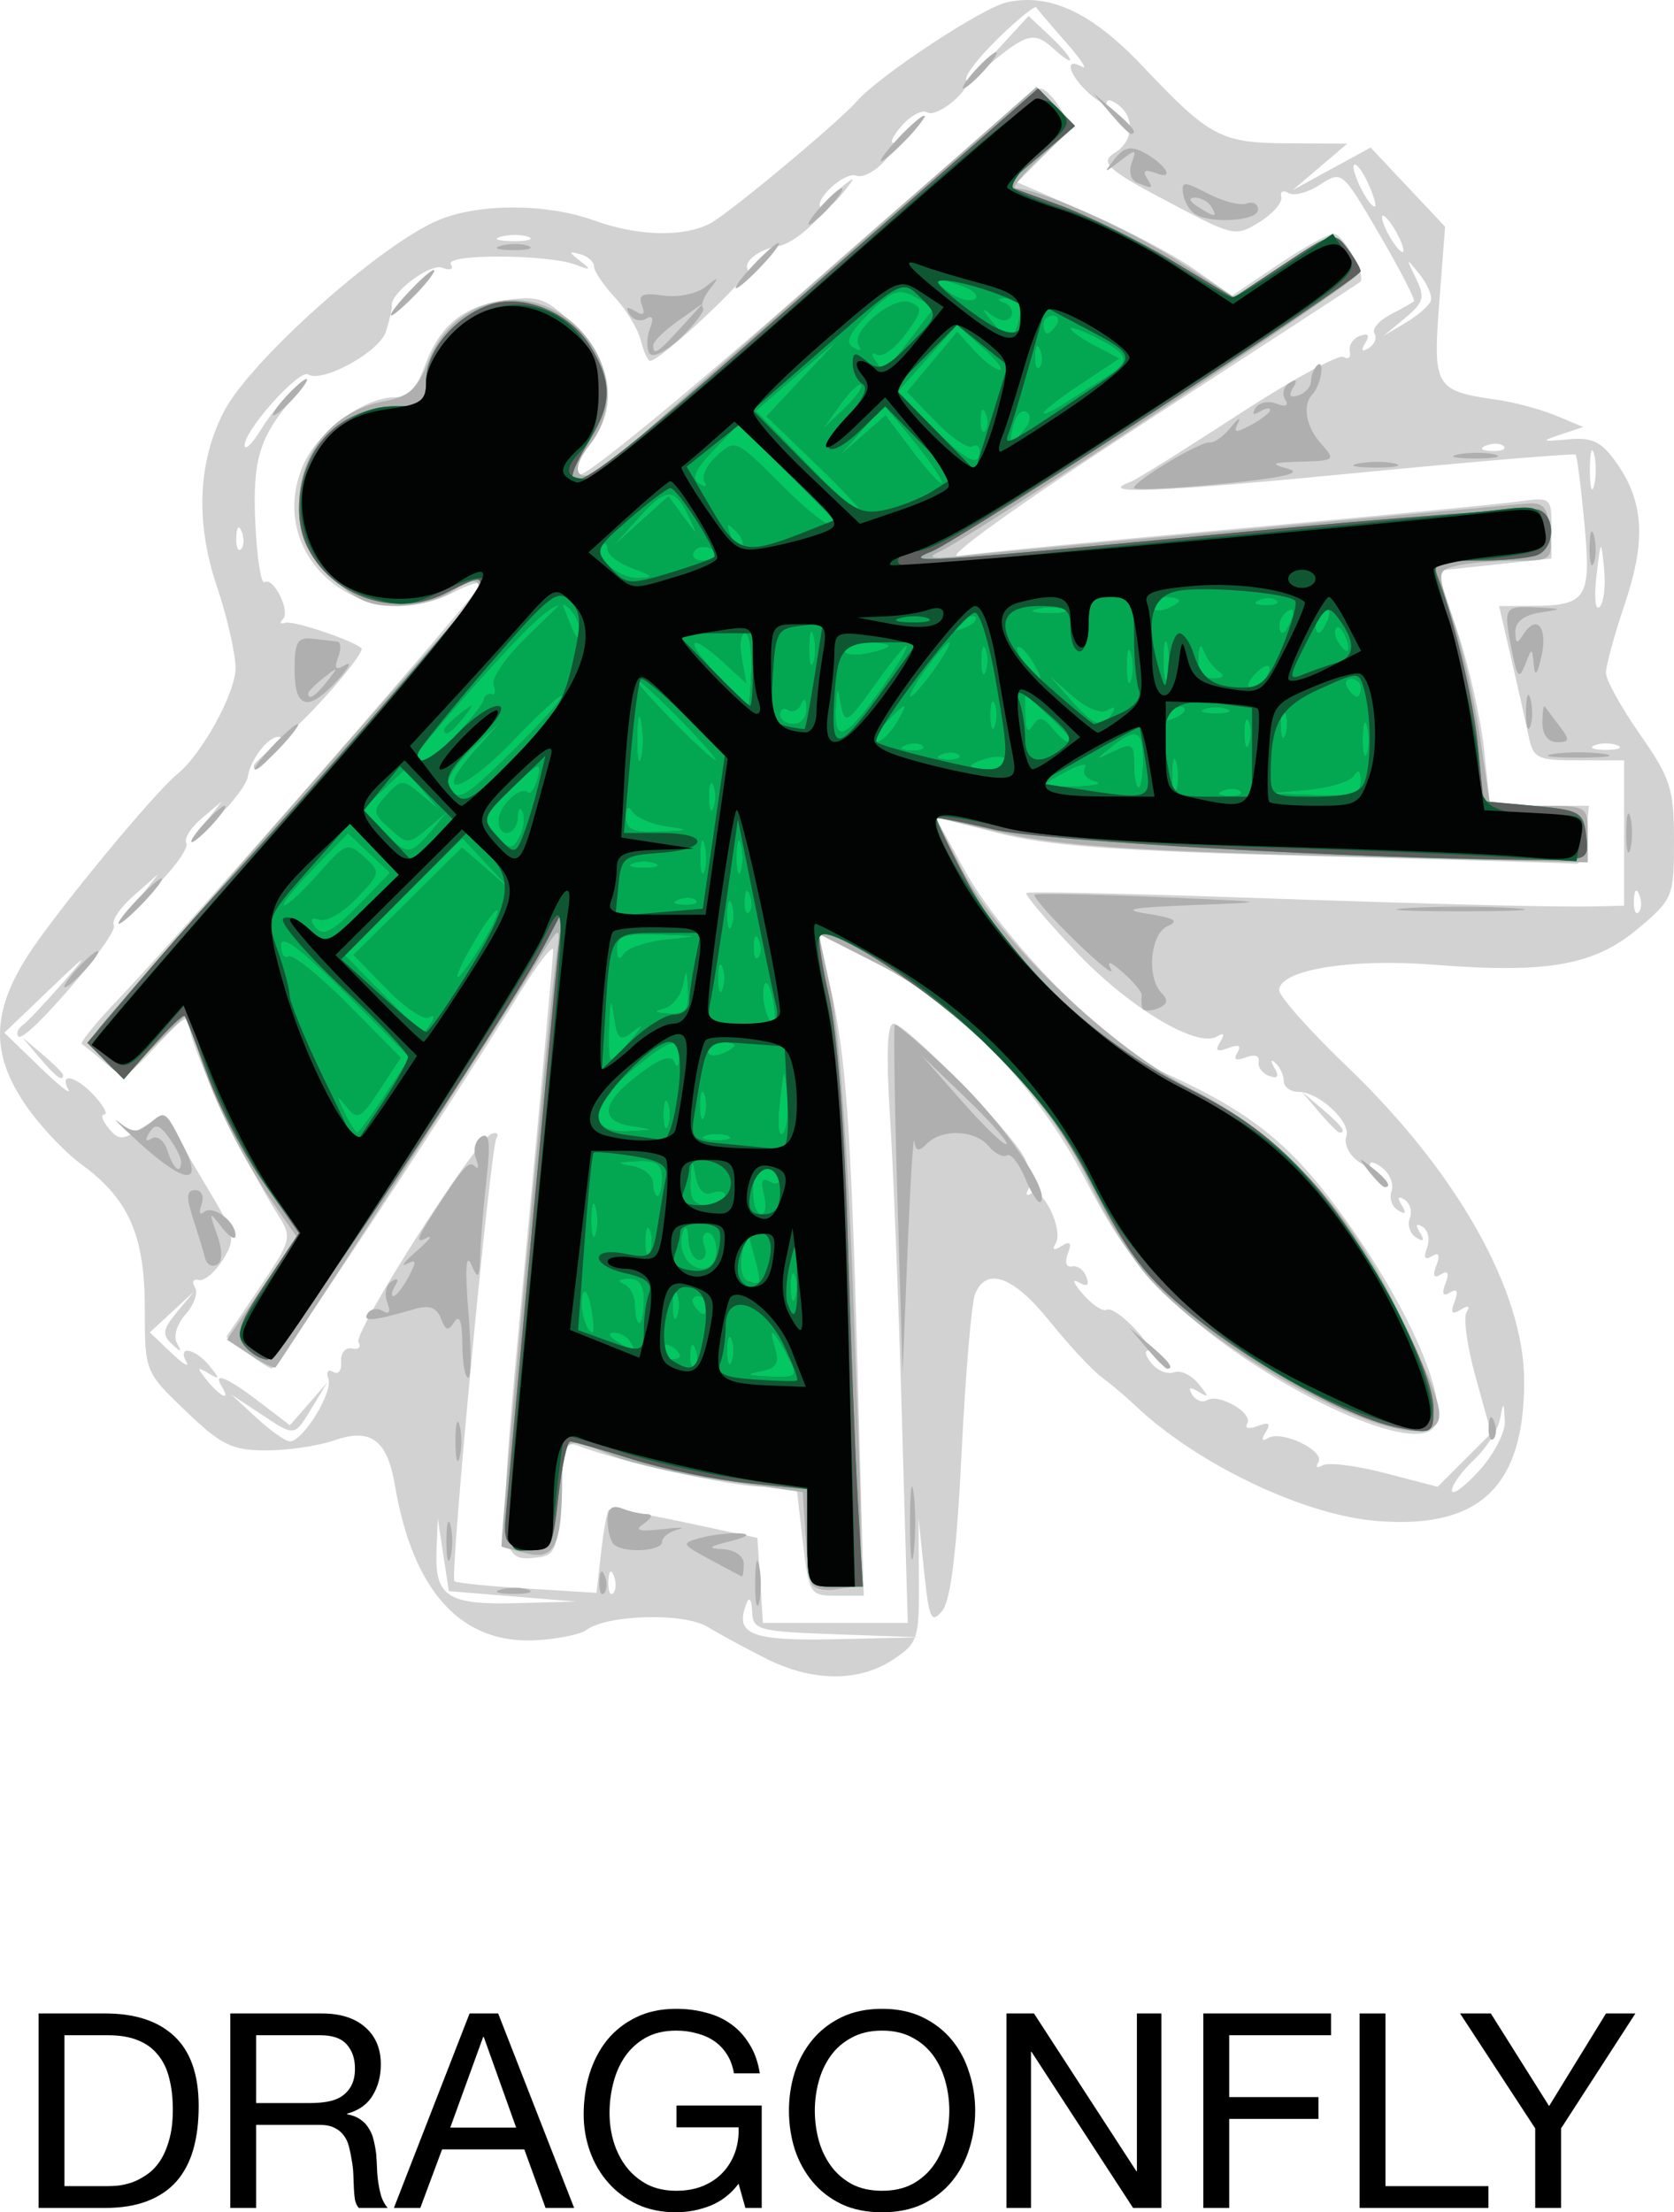 <?xml version="1.0" encoding="UTF-8" standalone="no"?>
<!-- Created with Inkscape (http://www.inkscape.org/) -->

<svg
   version="1.1"
   id="svg17317"
   width="245.941"
   height="324.881"
   viewBox="0 0 245.941 324.881"
   sodipodi:docname="Dragonfly for Grasshopper.svg"
   inkscape:version="1.2.2 (b0a84865, 2022-12-01)"
   xmlns:inkscape="http://www.inkscape.org/namespaces/inkscape"
   xmlns:sodipodi="http://sodipodi.sourceforge.net/DTD/sodipodi-0.dtd"
   xmlns="http://www.w3.org/2000/svg"
   xmlns:svg="http://www.w3.org/2000/svg">
  <defs
     id="defs17321" />
  <sodipodi:namedview
     id="namedview17319"
     pagecolor="#ffffff"
     bordercolor="#666666"
     borderopacity="1.0"
     inkscape:showpageshadow="2"
     inkscape:pageopacity="0.0"
     inkscape:pagecheckerboard="0"
     inkscape:deskcolor="#d1d1d1"
     showgrid="false"
     inkscape:zoom="0.87192122"
     inkscape:cx="122.14406"
     inkscape:cy="129.02542"
     inkscape:window-width="1243"
     inkscape:window-height="811"
     inkscape:window-x="0"
     inkscape:window-y="25"
     inkscape:window-maximized="0"
     inkscape:current-layer="g17323" />
  <g
     inkscape:groupmode="layer"
     inkscape:label="Image"
     id="g17323"
     transform="translate(-16.049,-12.335)">
    <g
       id="g17799"
       transform="translate(3.99)">
      <path
         style="fill:#d2d2d2;stroke-width:1.333"
         d="m 124.667,255.936 c -2.933,-1.47 -6.833,-3.584 -8.667,-4.698 -3.475,-2.112 -14.757,-1.807 -17.808,0.481 -0.839,0.63 -4.122,1.299 -7.295,1.489 -11.037,0.659 -18.184,-7.15 -20.814,-22.741 -1.128,-6.685 -3.551,-8.48 -8.921,-6.607 -2.325,0.81 -6.827,1.473 -10.004,1.473 -4.997,0 -6.591,-0.78 -11.801,-5.771 -6.009,-5.757 -6.023,-5.794 -6.023,-15.021 0,-10.779 -2.337,-16.106 -9.307,-21.212 -2.552,-1.87 -6.302,-5.874 -8.333,-8.898 -4.955,-7.378 -4.852,-13.414 0.37,-21.649 C 19.943,146.663 34.651,128.806 38.121,126 c 3.599,-2.91 8.546,-11.918 8.546,-15.561 0,-2.121 -1.257,-7.587 -2.794,-12.147 -3.105,-9.215 -2.731,-18.137 1.07,-25.5 3.873,-7.502 23.008,-24.569 31.547,-28.137 5.949,-2.486 15.864,-2.464 22.843,0.051 6.468,2.33 13.165,2.496 17.088,0.422 2.786,-1.473 18.797,-14.811 21.579,-17.978 3.297,-3.752 18.394,-13.691 21.999,-14.482 6.294,-1.382 12.503,1.53 19.873,9.323 9.937,10.507 11.497,11.336 21.424,11.391 l 8.703,0.048 -4,3.405 -4,3.405 5.716,-3.12 5.716,-3.12 5.47,5.814 5.47,5.814 -0.856,11.137 c -0.955,12.426 -0.625,12.981 8.485,14.279 2.567,0.366 6.467,1.415 8.667,2.331 l 4,1.666 -3.333,1.114 c -2.958,0.988 -2.838,1.067 1.067,0.701 3.558,-0.334 4.913,0.308 7.082,3.353 4.088,5.741 4.447,11.442 1.307,20.762 -1.534,4.553 -2.789,9.131 -2.789,10.171 0,1.041 2.25,5.11 5,9.042 4.503,6.438 5,7.992 5,15.618 0,8.235 -0.146,8.591 -5.297,12.916 -6.416,5.387 -13.295,6.607 -29.854,5.297 C 210.513,153.038 200,154.758 200,157.752 c 0,0.907 4.483,5.946 9.962,11.197 16.187,15.514 26.003,32.932 26.025,46.183 0.026,15.526 -6.549,21.777 -21.633,20.566 -10.846,-0.871 -26.616,-8.435 -35.676,-17.112 -1.195,-1.145 -3.336,-2.945 -4.758,-4 -1.422,-1.055 -4.876,-4.769 -7.675,-8.252 -5.276,-6.566 -9.262,-8.026 -10.919,-4 -0.528,1.283 -1.424,11.79 -1.992,23.348 -0.71,14.461 -1.599,21.703 -2.849,23.221 -1.591,1.931 -1.921,1.223 -2.645,-5.682 l -0.828,-7.888 0.053,9.092 c 0.051,8.597 -0.158,9.232 -3.839,11.658 -4.988,3.288 -11.81,3.234 -18.559,-0.147 z M 135,252.34 c -11.669,-0.416 -12.339,-0.599 -12.439,-3.39 -0.058,-1.622 -0.414,-2.18 -0.792,-1.239 -1.87,4.656 0.53,5.629 13.189,5.346 l 12.375,-0.277 z m 9.559,-32.007 c -0.478,-16.683 -1.261,-36.483 -1.741,-44 -0.588,-9.205 -0.416,-13.667 0.527,-13.667 1.826,0 17.233,15.776 19.233,19.694 0.85,1.665 1.125,3.708 0.611,4.539 -0.524,0.849 -0.345,1.147 0.41,0.681 1.67,-1.032 4.764,5.419 3.545,7.391 -0.57,0.922 -0.255,1.047 0.876,0.348 1.28,-0.791 1.533,-0.485 0.921,1.111 -0.488,1.272 -0.232,2.069 0.607,1.885 0.799,-0.175 1.755,0.516 2.125,1.535 0.465,1.279 0.104,1.518 -1.167,0.771 -1.012,-0.595 -0.709,0.208 0.672,1.783 1.381,1.575 2.944,2.597 3.473,2.27 0.529,-0.327 2.353,0.887 4.054,2.698 1.701,1.811 2.615,3.292 2.031,3.292 -0.584,0 -0.345,0.864 0.532,1.921 0.877,1.056 2.354,1.629 3.283,1.273 0.929,-0.356 2.535,0.394 3.569,1.669 1.605,1.978 1.606,2.152 0.008,1.188 -1.281,-0.772 -1.568,-0.635 -0.908,0.432 0.531,0.859 1.511,1.224 2.178,0.811 1.715,-1.06 6.838,1.912 5.904,3.425 -0.437,0.707 0.222,0.869 1.515,0.373 1.675,-0.643 1.996,-0.405 1.197,0.888 -0.699,1.131 -0.574,1.446 0.348,0.876 1.972,-1.219 8.423,1.875 7.391,3.545 -0.457,0.739 -0.187,0.947 0.6,0.46 0.787,-0.486 4.915,0.024 9.175,1.133 l 7.744,2.017 3.936,-3.936 3.936,-3.936 -2.266,-8.151 c -1.246,-4.483 -1.861,-8.807 -1.365,-9.609 0.581,-0.941 0.275,-1.071 -0.865,-0.366 -1.293,0.799 -1.531,0.479 -0.888,-1.197 0.592,-1.542 0.374,-1.977 -0.667,-1.333 -1.041,0.643 -1.258,0.209 -0.667,-1.333 0.592,-1.542 0.374,-1.977 -0.667,-1.333 -1.041,0.643 -1.258,0.209 -0.667,-1.333 0.592,-1.542 0.374,-1.977 -0.667,-1.333 -1.026,0.634 -1.264,0.223 -0.71,-1.221 0.459,-1.197 0.169,-2.588 -0.646,-3.091 -0.959,-0.593 -1.101,-0.3 -0.402,0.83 0.735,1.19 0.56,1.425 -0.552,0.738 -0.897,-0.554 -1.316,-1.828 -0.931,-2.83 0.385,-1.002 0.033,-2.234 -0.782,-2.738 -0.959,-0.593 -1.101,-0.3 -0.402,0.83 0.735,1.19 0.56,1.425 -0.552,0.738 -0.897,-0.554 -1.325,-1.803 -0.952,-2.775 0.373,-0.972 -0.186,-2.485 -1.242,-3.362 -1.057,-0.877 -1.921,-1.147 -1.921,-0.601 0,0.546 -0.927,0.224 -2.061,-0.717 -1.133,-0.941 -1.774,-2.458 -1.423,-3.371 0.789,-2.056 -3.969,-6.536 -6.966,-6.56 -1.215,-0.009 -2.211,-0.718 -2.213,-1.573 -0.001,-0.856 -0.55,-2.056 -1.217,-2.667 -0.717,-0.656 -0.777,-0.358 -0.148,0.729 0.733,1.266 0.488,1.63 -0.786,1.167 -1.019,-0.37 -1.709,-1.326 -1.535,-2.125 0.183,-0.838 -0.614,-1.095 -1.885,-0.607 -1.468,0.563 -1.884,0.33 -1.248,-0.699 0.643,-1.041 0.209,-1.258 -1.333,-0.667 -1.675,0.643 -1.996,0.405 -1.197,-0.888 0.722,-1.169 0.576,-1.447 -0.433,-0.824 -2.916,1.802 -12.938,-4.2 -20.712,-12.404 -4.303,-4.541 -7.603,-8.439 -7.333,-8.661 0.27,-0.222 13.99,0.062 30.49,0.633 31.508,1.089 47.551,1.487 53.667,1.33 l 3.667,-0.094 V 134.667 124 h -6.641 c -6.17,0 -6.696,-0.26 -7.407,-3.667 -0.421,-2.017 -1.566,-7.117 -2.543,-11.333 l -1.777,-7.667 4.851,-0.02 c 8.042,-0.034 8.712,-1.089 7.688,-12.106 -0.497,-5.345 -1.079,-9.893 -1.294,-10.109 -0.215,-0.215 -15.05,1.031 -32.967,2.769 -28.582,2.773 -37.66,3.118 -32.432,1.235 0.813,-0.293 7.908,-4.718 15.767,-9.834 7.859,-5.116 14.859,-8.95 15.556,-8.52 0.696,0.43 1.101,0.063 0.899,-0.817 -0.202,-0.88 0.467,-1.902 1.486,-2.272 1.242,-0.451 1.504,-0.109 0.794,1.039 -0.699,1.131 -0.528,1.385 0.503,0.748 0.859,-0.531 1.235,-1.493 0.835,-2.139 -0.399,-0.646 0.641,-1.886 2.312,-2.755 1.671,-0.869 3.241,-1.753 3.49,-1.964 0.249,-0.211 -2.026,-4.627 -5.056,-9.814 -5.472,-9.37 -5.529,-9.417 -8.727,-7.322 -1.771,1.16 -3.86,1.713 -4.644,1.229 -0.784,-0.484 -1.26,-0.221 -1.059,0.586 0.202,0.806 -1.235,2.461 -3.192,3.676 -3.438,2.134 -3.846,2.059 -12,-2.216 -10.502,-5.506 -11.64,-6.497 -9.191,-8.01 2.587,-1.599 2.892,-4.94 0.623,-6.823 -1.03,-0.855 -1.873,-1.088 -1.873,-0.518 0,0.57 -1.2,-0.049 -2.667,-1.377 -2.937,-2.658 -3.64,-5.38 -1,-3.872 0.917,0.523 -0.133,-1.088 -2.333,-3.581 -2.2,-2.493 -4.161,-4.797 -4.358,-5.12 -0.197,-0.323 -2.722,1.722 -5.611,4.543 -2.889,2.822 -4.993,5.552 -4.674,6.069 0.856,1.386 -4.314,5.685 -5.762,4.79 -0.682,-0.421 -2.312,0.42 -3.624,1.869 -1.312,1.449 -1.899,2.635 -1.305,2.635 0.594,0 -0.025,1.221 -1.376,2.714 -1.351,1.493 -3.187,2.433 -4.081,2.09 -1.714,-0.658 -6.366,3.595 -5.204,4.757 0.895,0.895 -3.943,5.233 -6.222,5.577 -2.773,0.42 -5.228,2.27 -4.523,3.41 0.565,0.914 -12.82,13.451 -14.36,13.451 -0.336,0 -0.953,-1.362 -1.371,-3.027 -0.418,-1.665 -2.133,-4.501 -3.811,-6.302 -1.678,-1.802 -3.052,-3.84 -3.052,-4.529 0,-0.689 -0.9,-1.499 -2,-1.799 -1.778,-0.485 -1.778,-0.373 0,1.015 1.654,1.291 1.539,1.383 -0.667,0.534 -4.064,-1.565 -19.333,-1.636 -18.375,-0.086 0.465,0.752 -0.076,0.973 -1.265,0.517 -1.833,-0.703 -7.738,3.817 -7.418,5.677 0.063,0.367 -0.317,2.027 -0.844,3.689 -0.945,2.977 -9.338,7.605 -11.439,6.306 -1.3,-0.803 -9.328,8.14 -9.321,10.384 0.003,0.891 1.106,-0.18 2.451,-2.38 1.345,-2.2 3.593,-4.882 4.995,-5.96 2.11,-1.622 2.061,-1.392 -0.284,1.333 -5.033,5.849 -6.027,9.154 -5.59,18.577 0.233,5.018 0.843,8.865 1.356,8.549 1.322,-0.814 3.84,4.282 2.687,5.436 -0.524,0.524 -0.353,0.76 0.38,0.525 1.097,-0.352 9.439,2.411 11.145,3.692 0.921,0.691 -10.85,13.775 -11.841,13.162 -1.266,-0.783 -4.421,2.949 -4.826,5.709 -0.169,1.148 -2.27,3.938 -4.67,6.199 -3.242,3.054 -3.693,3.254 -1.752,0.778 L 44.667,130 l -2.969,2.512 c -1.633,1.381 -2.653,3.022 -2.267,3.647 0.386,0.625 -1.578,3.426 -4.365,6.225 -2.787,2.799 -3.867,3.558 -2.4,1.686 l 2.667,-3.404 -3.626,3.194 c -1.994,1.757 -3.309,3.707 -2.921,4.333 0.816,1.32 -12.961,17.41 -14.01,16.361 -0.385,-0.385 -0.117,-1.129 0.595,-1.655 0.712,-0.525 3.382,-3.343 5.934,-6.261 4.03,-4.609 3.77,-4.474 -1.98,1.025 l -6.619,6.331 5.158,5.002 c 2.837,2.751 4.742,4.252 4.235,3.336 -1.457,-2.632 1.24,-1.941 3.901,1 C 27.327,174.8 27.947,176 27.377,176 c -0.57,0 -0.278,0.914 0.648,2.03 1.504,1.812 2.051,1.79 5.095,-0.204 2.05,-1.343 3.594,-1.684 3.87,-0.854 0.253,0.759 2.581,4.901 5.173,9.204 4.473,7.425 4.607,7.994 2.642,11.158 -1.139,1.833 -2.731,3.168 -3.537,2.967 -0.806,-0.201 -1.063,0.286 -0.57,1.084 0.493,0.798 -0.121,2.575 -1.365,3.949 -1.293,1.428 -1.836,3.248 -1.268,4.249 0.79,1.392 0.632,1.416 -0.771,0.115 -1.454,-1.348 -1.321,-2.168 0.755,-4.667 l 2.519,-3.032 -3.247,3 -3.247,3 3.146,3 c 1.731,1.65 2.728,2.25 2.218,1.333 -1.382,-2.479 1.285,-2.017 3.399,0.589 1.578,1.946 1.555,2.094 -0.17,1.077 -1.725,-1.017 -1.748,-0.868 -0.17,1.077 1.981,2.442 3.511,3.093 2.17,0.923 -1.42,-2.297 0.67,-1.466 5.417,2.154 l 4.572,3.488 2.751,-3.154 2.751,-3.154 -2.232,3.667 c -2.674,4.393 -2.457,4.368 -7.72,0.878 l -4.206,-2.789 3.741,3.456 c 2.058,1.901 4.267,3.456 4.909,3.456 1.927,0 6.353,-7.191 5.653,-9.186 -0.361,-1.029 -0.047,-1.48 0.706,-1.014 0.746,0.461 1.274,-0.206 1.173,-1.481 -0.101,-1.283 0.606,-2.155 1.583,-1.953 0.971,0.201 1.408,-0.213 0.97,-0.921 -0.865,-1.4 17.28,-29.791 19.568,-30.618 0.77,-0.278 1.08,0.021 0.688,0.667 -0.895,1.475 -6.868,64.429 -6.172,65.048 0.282,0.25 5.095,0.737 10.696,1.08 l 10.184,0.625 0.66,-5.856 c 0.363,-3.221 0.88,-6.063 1.15,-6.316 0.269,-0.253 5.29,0.567 11.156,1.822 l 10.667,2.282 0.406,6.244 0.406,6.244 h 10.641 10.641 z M 130,238.667 l -0.928,-8 h -4.989 c -4.493,0 -21.272,-3.728 -27.016,-6.003 -1.967,-0.779 -2.32,0.219 -2.667,7.553 -0.345,7.29 -0.766,8.497 -3.067,8.791 -6.293,0.805 -6.301,0.631 -2.033,-44.662 2.218,-23.534 4.033,-43.549 4.033,-44.476 0,-0.928 -2.25,1.965 -5,6.428 -9.461,15.354 -35.668,55.025 -36.333,55.001 -0.367,-0.013 -2.019,-1.065 -3.672,-2.337 l -3.005,-2.313 4.874,-7.237 c 4.712,-6.997 4.802,-7.351 2.701,-10.657 -4.666,-7.344 -12.899,-24.753 -12.933,-27.349 -0.031,-2.329 -0.743,-1.976 -4.78,2.367 -4.667,5.022 -4.79,5.065 -7.631,2.681 -1.588,-1.333 -3.15,-2.593 -3.473,-2.801 -0.322,-0.208 2.132,-3.214 5.455,-6.681 9.367,-9.772 53.131,-59.896 53.131,-60.853 0,-0.469 -1.77,0.063 -3.934,1.182 -13.336,6.896 -27.787,-5.147 -22.205,-18.505 2.086,-4.992 8.936,-10.114 13.538,-10.122 1.888,-0.004 3.232,-1.388 4.351,-4.481 2.21,-6.113 5.714,-8.95 12.11,-9.808 4.853,-0.651 5.876,-0.248 10.103,3.98 5.561,5.561 6.298,11.918 2.014,17.364 -1.629,2.071 -2.16,3.748 -1.345,4.251 0.74,0.457 16.012,-12.101 33.939,-27.907 17.927,-15.806 33.088,-28.738 33.691,-28.738 0.603,0 1.898,1.282 2.876,2.849 1.598,2.559 1.369,3.26 -2.257,6.886 l -4.037,4.037 10.245,4.441 c 5.635,2.443 12.734,6.189 15.777,8.326 l 5.532,3.884 6.748,-4.545 c 3.712,-2.5 7.385,-4.545 8.163,-4.545 1.433,0 4.921,6.33 3.907,7.091 -0.302,0.227 -14.567,9.523 -31.699,20.657 -18.525,12.04 -29.603,19.974 -27.333,19.577 2.099,-0.367 20.316,-2.159 40.482,-3.983 20.167,-1.824 38.917,-3.629 41.667,-4.011 4.933,-0.687 5,-0.635 5,3.831 v 4.527 l -8.408,0.9 -8.408,0.9 3.004,8.922 c 1.652,4.907 3.406,12.672 3.897,17.255 l 0.894,8.333 h 7.263 7.262 L 245.084,135 c -0.23,2.383 -0.87,4.268 -1.423,4.188 -0.553,-0.08 -17.772,-0.582 -38.265,-1.115 -29.088,-0.757 -39.306,-1.496 -46.587,-3.369 l -9.327,-2.399 4.128,7.515 c 5.902,10.745 21.449,26.423 30.066,30.32 11.03,4.988 16.958,9.468 23.321,17.626 11.057,14.176 18.603,30.701 15.645,34.264 -3.274,3.944 -24.417,-6.013 -37.058,-17.452 -5.925,-5.362 -9.51,-10.203 -14.015,-18.925 -7.211,-13.962 -18.737,-25.841 -31.156,-32.11 l -8.156,-4.117 1.749,7.621 c 2.351,10.24 3.08,20.551 4.097,57.954 l 0.861,31.667 h -4.018 c -3.919,0 -4.041,-0.197 -4.947,-8 z m 75.873,-63 -2.54,-3 3,2.54 c 2.819,2.387 3.607,3.46 2.54,3.46 -0.253,0 -1.603,-1.35 -3,-3 z m -188,-8 -2.54,-3 3,2.54 c 1.65,1.397 3,2.747 3,3 0,1.067 -1.073,0.279 -3.46,-2.54 z m 31.46,-42.837 c 0,-0.277 1.05,-1.327 2.333,-2.333 2.115,-1.658 2.162,-1.611 0.503,0.503 -1.742,2.221 -2.837,2.927 -2.837,1.83 z M 72.667,54.667 c 1.327,-1.467 2.713,-2.667 3.08,-2.667 0.367,0 -0.419,1.2 -1.747,2.667 -1.327,1.467 -2.713,2.667 -3.08,2.667 -0.367,0 0.419,-1.2 1.747,-2.667 z M 133.333,42.163 c 0,-0.277 1.05,-1.327 2.333,-2.333 2.115,-1.658 2.162,-1.611 0.503,0.503 -1.742,2.221 -2.837,2.927 -2.837,1.83 z M 144,32.83 c 0,-0.277 1.05,-1.327 2.333,-2.333 2.115,-1.658 2.162,-1.611 0.503,0.503 C 145.095,33.221 144,33.927 144,32.83 Z m 14.588,-13.169 4.588,-4.98 3.079,2.892 c 3.713,3.489 4.164,5.156 0.496,1.837 -2.728,-2.469 -3.914,-2.161 -9.417,2.443 -1.833,1.534 -1.269,0.548 1.255,-2.191 z m -71.255,227.104 -9.333,-0.765 -0.811,-5.333 -0.811,-5.333 -0.189,4.733 c -0.269,6.726 1.629,7.971 11.744,7.698 l 8.733,-0.235 z m 14.911,-3.015 c -0.426,-1.064 -0.742,-0.748 -0.806,0.806 -0.058,1.406 0.257,2.193 0.7,1.75 0.443,-0.443 0.49,-1.593 0.105,-2.556 z m 130.908,-22.771 c -0.177,-2.896 -0.197,-2.9 -0.738,-0.145 -0.306,1.559 -2.024,4.213 -3.818,5.899 -1.794,1.686 -3.245,3.71 -3.223,4.499 0.021,0.789 1.821,-0.525 4,-2.92 2.179,-2.395 3.879,-5.695 3.779,-7.333 z M 252.911,143.75 c -0.426,-1.064 -0.742,-0.748 -0.806,0.806 -0.058,1.406 0.257,2.193 0.7,1.75 0.443,-0.443 0.49,-1.593 0.105,-2.556 z m -3.244,-21.966 c -0.917,-0.37 -2.417,-0.37 -3.333,0 -0.917,0.37 -0.167,0.673 1.667,0.673 1.833,0 2.583,-0.303 1.667,-0.673 z m -1.936,-25.947 c -0.452,-4.392 -0.48,-4.364 -1.129,1.129 -0.366,3.098 -0.157,5.124 0.464,4.503 0.621,-0.621 0.92,-3.155 0.665,-5.632 z M 47.577,90.417 c -0.426,-1.064 -0.742,-0.748 -0.806,0.806 -0.058,1.406 0.257,2.193 0.7,1.75 0.443,-0.443 0.49,-1.593 0.105,-2.556 z M 246.252,79 c -0.335,-1.283 -0.61,-0.233 -0.61,2.333 0,2.567 0.274,3.617 0.61,2.333 0.335,-1.283 0.335,-3.383 0,-4.667 z m -13.28,-1.139 c -0.443,-0.443 -1.593,-0.49 -2.556,-0.105 -1.064,0.426 -0.748,0.742 0.806,0.806 1.406,0.058 2.193,-0.257 1.75,-0.7 z m -10.694,-21.362 c 0.233,-0.7 -0.517,-2.449 -1.667,-3.886 -1.993,-2.49 -2.018,-2.461 -0.526,0.595 1.361,2.791 1.154,3.549 -1.593,5.83 l -3.158,2.622 3.26,-1.944 c 1.793,-1.069 3.451,-2.517 3.685,-3.218 z m -4.945,-9.832 c -0.785,-1.467 -1.727,-2.667 -2.094,-2.667 -0.367,0 -0.024,1.2 0.76,2.667 0.785,1.467 1.727,2.667 2.094,2.667 0.367,0 0.024,-1.2 -0.76,-2.667 z m -127.641,0.459 c -0.903,-0.365 -2.703,-0.387 -4,-0.049 -1.297,0.338 -0.559,0.637 1.641,0.664 2.2,0.027 3.261,-0.249 2.359,-0.615 z m 123.396,-7.798 c -0.837,-1.836 -1.772,-3.088 -2.079,-2.781 -0.623,0.623 2.081,6.12 3.01,6.12 0.325,0 -0.093,-1.503 -0.93,-3.339 z"
         id="path17813" />
      <path
         style="fill:#afafaf;stroke-width:1.333"
         d="m 123.003,244.667 c 0.015,-2.933 0.288,-3.976 0.607,-2.318 0.319,1.659 0.307,4.059 -0.027,5.333 -0.334,1.275 -0.595,-0.082 -0.58,-3.016 z m -37.311,1.076 c 1.297,-0.338 3.097,-0.316 4,0.05 0.903,0.365 -0.159,0.642 -2.359,0.615 -2.2,-0.027 -2.939,-0.326 -1.641,-0.664 z m 14.413,-1.187 c 0.064,-1.553 0.38,-1.869 0.806,-0.806 0.385,0.963 0.338,2.112 -0.105,2.556 -0.443,0.443 -0.758,-0.344 -0.7,-1.75 z m 31.166,0.28 c -0.285,-0.826 -0.688,-4.172 -0.895,-7.436 L 130,231.464 118.468,229.806 c -6.342,-0.912 -13.766,-2.591 -16.496,-3.732 -6.976,-2.915 -7.303,-2.754 -7.324,3.592 -0.031,9.561 -1.081,11.77 -5.134,10.8 -1.933,-0.463 -3.625,-0.917 -3.76,-1.01 -0.32,-0.22 7.231,-81.423 8.117,-87.281 0.645,-4.264 0.459,-4.129 -3.668,2.667 -3.386,5.577 -36.15,56.294 -37.64,58.265 -0.183,0.242 -1.868,-0.566 -3.744,-1.795 l -3.411,-2.235 5.127,-7.549 5.127,-7.549 -3.255,-4.656 c -4.621,-6.609 -9.158,-15.713 -11.149,-22.372 l -1.71,-5.717 -4.868,4.753 c -4.84,4.726 -4.881,4.738 -7.291,2.075 -2.098,-2.319 -2.176,-2.995 -0.575,-5.037 1.494,-1.906 43.358,-49.786 53.644,-61.353 3.335,-3.751 2.064,-5.323 -2.002,-2.475 -1.677,1.175 -5.376,2.136 -8.22,2.136 -4.102,0 -6.107,-0.937 -9.703,-4.533 -3.811,-3.811 -4.533,-5.489 -4.533,-10.526 0,-7.42 5.08,-13.606 12.283,-14.957 3.924,-0.736 5.084,-1.767 6.743,-5.991 3.934,-10.014 15.998,-12.04 22.893,-3.846 4.178,4.965 4.468,11.486 0.724,16.246 -3.702,4.706 -0.82,6.202 3.798,1.971 1.957,-1.793 16.686,-14.814 32.731,-28.936 l 29.173,-25.676 2.827,2.862 2.827,2.862 -4.98,4.596 c -2.739,2.528 -4.412,4.596 -3.717,4.596 3.27,0 16.573,5.951 23.924,10.702 l 8.171,5.281 7.333,-4.869 c 7.083,-4.703 7.399,-4.782 9.256,-2.325 1.057,1.399 1.75,3.122 1.539,3.828 C 211.147,53.89 155.127,91.02 150,93.398 c -1.919,0.89 -0.985,1.053 3.333,0.58 3.3,-0.361 22.5,-2.162 42.667,-4.002 20.167,-1.84 38.167,-3.488 40,-3.661 2.865,-0.27 3.392,0.294 3.751,4.019 0.413,4.281 0.349,4.334 -5.333,4.352 -3.163,0.01 -6.994,0.352 -8.513,0.76 -2.746,0.737 -2.748,0.783 -0.331,7.94 1.337,3.959 3.102,11.717 3.924,17.24 l 1.494,10.042 h 7.171 c 7.14,0 7.171,0.018 7.171,4.158 v 4.158 l -37.667,-0.954 c -28.431,-0.72 -40.182,-1.531 -47.925,-3.304 l -10.258,-2.35 3.821,7.479 c 5.447,10.662 22.191,26.652 34.122,32.584 12.374,6.153 22.633,17.148 29.77,31.909 6.93,14.334 7.579,16.773 4.751,17.858 -6.222,2.388 -30.892,-10.881 -40.969,-22.034 -2.584,-2.86 -6.63,-9.318 -8.992,-14.352 -5.706,-12.162 -18.886,-25.788 -30.809,-31.852 l -8.822,-4.487 1.877,8.927 c 1.044,4.964 2.431,24.02 3.124,42.927 1.741,47.448 1.927,43.571 -2.129,44.346 -1.919,0.367 -3.668,-0.007 -3.957,-0.845 z m -14.955,-3.505 c -4.163,-2.242 -4.22,-2.378 -1.333,-3.152 1.66,-0.445 4.217,-0.746 5.684,-0.669 1.751,0.092 1.294,0.489 -1.333,1.157 -3.234,0.823 -3.425,1.048 -1,1.176 1.708,0.09 3,1.019 3,2.158 0,1.1 -0.15,1.926 -0.333,1.837 -0.183,-0.09 -2.291,-1.218 -4.684,-2.507 z m 29.444,-5.33 c 0,-4.767 0.242,-6.717 0.538,-4.333 0.296,2.383 0.296,6.283 0,8.667 -0.296,2.383 -0.538,0.433 -0.538,-4.333 z m -68.117,2.667 c 0,-2.567 0.274,-3.617 0.61,-2.333 0.335,1.283 0.335,3.383 0,4.667 -0.335,1.283 -0.61,0.233 -0.61,-2.333 z m 24.58,0.444 c -0.489,-0.489 -0.889,-2.053 -0.889,-3.476 0,-1.811 0.632,-2.344 2.109,-1.778 1.16,0.445 2.81,0.819 3.667,0.83 0.908,0.012 0.724,0.588 -0.442,1.383 -1.492,1.017 -0.816,1.228 2.667,0.833 2.567,-0.291 3.617,-0.272 2.333,0.043 -1.283,0.315 -2.333,1.131 -2.333,1.814 0,1.415 -5.763,1.7 -7.111,0.352 z M 78.976,224 c 0,-2.567 0.274,-3.617 0.61,-2.333 0.335,1.283 0.335,3.383 0,4.667 -0.335,1.283 -0.61,0.233 -0.61,-2.333 z m 151.796,-2.111 c 0.064,-1.553 0.38,-1.869 0.806,-0.806 0.385,0.962 0.338,2.112 -0.105,2.556 -0.443,0.443 -0.758,-0.344 -0.7,-1.75 z M 79.98,209.667 c -0.013,-3.244 -0.416,-4.375 -1.148,-3.222 -0.896,1.414 -1.305,1.315 -1.996,-0.485 -0.619,-1.612 -1.726,-2.013 -3.852,-1.392 -6.06,1.768 -7.703,1.928 -6.927,0.674 0.437,-0.707 1.455,-0.877 2.262,-0.378 0.939,0.58 1.167,0.123 0.633,-1.269 -0.459,-1.197 -0.169,-2.588 0.646,-3.091 0.897,-0.554 1.106,-0.308 0.53,0.624 -0.523,0.847 -0.637,1.539 -0.253,1.539 0.384,0 1.379,-1.272 2.212,-2.828 1.22,-2.28 1.165,-2.645 -0.286,-1.884 -0.99,0.519 -0.3,-0.361 1.534,-1.955 1.833,-1.594 2.433,-2.419 1.333,-1.834 -1.496,0.796 -1.36,0.069 0.538,-2.884 4.97,-7.733 5.713,-8.587 6.652,-7.647 0.523,0.523 0.578,-0.02 0.123,-1.207 -0.455,-1.187 -0.11,-2.601 0.767,-3.144 1.198,-0.74 1.394,0.804 0.79,6.198 -0.443,3.951 -0.862,8.984 -0.931,11.184 -0.11,3.496 -0.278,3.664 -1.331,1.333 -0.773,-1.71 -0.917,0.801 -0.401,7 0.443,5.317 0.427,9.667 -0.034,9.667 -0.461,0 -0.848,-2.25 -0.859,-5 z m 63.936,-21 c -0.413,-13.933 -0.593,-25.554 -0.399,-25.823 0.194,-0.27 4.045,3.03 8.558,7.333 7.392,7.047 14.364,17.162 12.864,18.662 -0.319,0.319 -1.331,-1.231 -2.248,-3.446 -0.917,-2.214 -2.13,-3.74 -2.695,-3.391 -0.565,0.349 -1.769,-0.258 -2.675,-1.35 -1.983,-2.39 -6.843,-2.597 -9.054,-0.385 -1.244,1.244 -1.661,1.17 -1.874,-0.333 -0.151,-1.063 -0.601,6.167 -1,16.067 l -0.726,18 z m 10.087,-15.047 -6.536,-6.287 5.933,6.737 c 3.263,3.705 6.205,6.534 6.536,6.287 0.331,-0.248 -2.339,-3.279 -5.933,-6.737 z m 26.538,36.713 -2.54,-3 3,2.54 c 2.819,2.387 3.607,3.46 2.54,3.46 -0.253,0 -1.603,-1.35 -3,-3 z M 42.193,197.084 c -0.25,-0.963 -1.056,-3.601 -1.791,-5.862 -1.013,-3.118 -0.932,-4.111 0.337,-4.111 0.954,0 1.35,0.907 0.921,2.111 -0.414,1.161 -0.262,1.666 0.338,1.123 1.272,-1.154 4.668,1.325 4.668,3.407 0,0.784 -0.903,0.26 -2.008,-1.163 -1.882,-2.427 -1.927,-2.362 -0.718,1.031 0.832,2.334 0.831,3.903 -0.002,4.418 -0.71,0.439 -1.497,0.011 -1.747,-0.953 z M 213.163,184.333 c -1.659,-2.115 -1.611,-2.162 0.503,-0.503 2.221,1.742 2.927,2.837 1.83,2.837 -0.277,0 -1.327,-1.05 -2.333,-2.333 z M 32.475,180.111 c -2.892,-2.628 -4.193,-3.945 -2.892,-2.927 1.932,1.51 2.745,1.537 4.424,0.143 2.364,-1.962 2.305,-2.002 5.076,3.45 2.91,5.728 0.12,5.447 -6.608,-0.667 z m 6.192,2.81 c 0,-0.593 -0.808,-2.184 -1.796,-3.535 -1.403,-1.918 -2.032,-2.075 -2.873,-0.715 -0.686,1.11 -0.553,1.418 0.367,0.849 0.794,-0.491 1.827,0.317 2.296,1.794 0.856,2.698 2.006,3.62 2.006,1.608 z M 179.842,160.291 c -0.087,-0.527 -0.111,-1.337 -0.053,-1.799 0.058,-0.463 -1.174,-1.963 -2.738,-3.333 -1.894,-1.66 -2.485,-1.824 -1.772,-0.492 0.589,1.1 -1.829,-0.829 -5.373,-4.287 -3.545,-3.458 -6.173,-6.458 -5.842,-6.667 0.331,-0.209 8.402,-0.053 17.936,0.348 17.105,0.718 17.175,0.734 5.333,1.189 -9.079,0.349 -10.702,0.66 -6.667,1.277 3.876,0.592 4.696,1.076 3,1.769 -2.617,1.07 -3.218,7.619 -0.91,9.927 1.008,1.008 0.814,1.657 -0.667,2.225 -1.149,0.441 -2.161,0.371 -2.248,-0.156 z M 23.333,154.667 C 24.661,153.2 26.047,152 26.413,152 c 0.367,0 -0.419,1.2 -1.747,2.667 -1.327,1.467 -2.713,2.667 -3.08,2.667 -0.367,0 0.419,-1.2 1.747,-2.667 z m 8.667,-10 c 1.722,-1.833 3.432,-3.333 3.798,-3.333 0.367,0 -0.743,1.5 -2.465,3.333 C 31.611,146.5 29.902,148 29.535,148 c -0.367,0 0.743,-1.5 2.465,-3.333 z m 187,1.015 c 4.217,-0.265 11.117,-0.265 15.333,0 4.217,0.265 0.767,0.481 -7.667,0.481 -8.433,0 -11.883,-0.216 -7.667,-0.481 z m 31.976,-11.015 c 0,-2.567 0.274,-3.617 0.61,-2.333 0.335,1.283 0.335,3.383 0,4.667 -0.335,1.283 -0.61,0.233 -0.61,-2.333 z M 42,133.333 c 1.327,-1.467 2.713,-2.667 3.08,-2.667 0.367,0 -0.419,1.2 -1.747,2.667 C 42.006,134.8 40.62,136 40.253,136 c -0.367,0 0.419,-1.2 1.747,-2.667 z m 10,-11.333 c 1.722,-1.833 3.432,-3.333 3.798,-3.333 0.367,0 -0.743,1.5 -2.465,3.333 -1.722,1.833 -3.432,3.333 -3.798,3.333 -0.367,0 0.743,-1.5 2.465,-3.333 z m 188.333,1.045 c 2.017,-0.305 5.317,-0.305 7.333,0 2.017,0.305 0.367,0.555 -3.667,0.555 -4.033,0 -5.683,-0.25 -3.667,-0.555 z m -1.667,-4.601 c 0,-1.589 0.17,-2.639 0.377,-2.333 0.208,0.306 1.181,1.606 2.163,2.889 1.529,1.997 1.474,2.333 -0.377,2.333 -1.33,0 -2.163,-1.113 -2.163,-2.889 z m -2.407,-1.778 c 0.027,-2.2 0.326,-2.939 0.664,-1.641 0.338,1.297 0.316,3.097 -0.05,4 -0.365,0.903 -0.642,-0.159 -0.615,-2.359 z M 55.333,110.692 c 0,-4.078 0.431,-4.814 2.667,-4.556 1.467,0.169 3.098,0.358 3.625,0.419 0.527,0.061 0.575,1.11 0.107,2.33 -0.634,1.653 -0.369,1.938 1.042,1.118 1.041,-0.605 0.533,0.396 -1.13,2.226 -4.29,4.719 -6.31,4.227 -6.31,-1.538 z m 4.837,1.642 c 1.658,-2.115 1.611,-2.162 -0.503,-0.503 -1.283,1.006 -2.333,2.056 -2.333,2.333 0,1.097 1.095,0.391 2.837,-1.83 z m 174.051,-4.229 c -1.325,-6.623 -1.239,-6.787 3.446,-6.571 4.033,0.186 4.079,0.238 0.667,0.755 -2.34,0.354 -3.659,1.368 -3.646,2.8 0.016,1.787 0.257,1.872 1.179,0.416 1.94,-3.062 3.608,-1.085 2.668,3.163 -0.603,2.725 -0.965,3.15 -1.137,1.333 -0.247,-2.619 -0.27,-2.62 -1.27,-0.062 -0.863,2.205 -1.155,1.924 -1.906,-1.833 z m 11.372,-15.438 c 0.027,-2.2 0.326,-2.939 0.664,-1.641 0.338,1.297 0.316,3.097 -0.05,4 -0.365,0.903 -0.642,-0.159 -0.615,-2.359 z m -66.928,-8.685 c 0.003,-1.015 9.817,-6.898 11.123,-6.668 0.617,0.109 2.011,-0.892 3.099,-2.225 1.088,-1.332 1.561,-1.612 1.051,-0.622 -0.747,1.45 -0.378,1.506 1.901,0.286 1.555,-0.832 2.828,-1.828 2.828,-2.212 0,-0.384 -0.693,-0.27 -1.539,0.253 -0.932,0.576 -1.178,0.367 -0.624,-0.53 0.503,-0.815 1.895,-1.105 3.091,-0.646 1.392,0.534 1.849,0.306 1.269,-0.633 -0.499,-0.807 -0.205,-1.902 0.654,-2.433 1.031,-0.637 1.202,-0.384 0.503,0.748 -0.705,1.141 -0.441,1.506 0.794,1.095 1.019,-0.34 1.852,-1.267 1.852,-2.062 0,-0.794 0.405,-1.849 0.9,-2.344 0.495,-0.495 0.762,0.038 0.594,1.184 -0.168,1.146 -0.723,2.501 -1.233,3.011 -1.587,1.587 -1.024,4.834 1.279,7.378 2.101,2.321 1.957,2.445 -3,2.571 -4.333,0.111 -4.652,0.287 -1.898,1.054 2.256,0.628 -0.822,1.329 -9.668,2.2 -7.137,0.703 -12.976,0.971 -12.975,0.594 z m 33.017,-3.591 c 1.659,-0.319 4.059,-0.307 5.333,0.027 1.275,0.334 -0.082,0.595 -3.016,0.58 -2.933,-0.015 -3.976,-0.288 -2.318,-0.607 z m 14.667,-1.333 c 1.659,-0.319 4.059,-0.307 5.333,0.027 1.275,0.334 -0.082,0.595 -3.016,0.58 -2.933,-0.015 -3.976,-0.288 -2.318,-0.607 z M 54,70.667 c 1.327,-1.467 2.713,-2.667 3.08,-2.667 0.367,0 -0.419,1.2 -1.747,2.667 -1.327,1.467 -2.713,2.667 -3.08,2.667 -0.367,0 0.419,-1.2 1.747,-2.667 z m 53.475,-6.437 c -0.449,-0.727 -0.413,-2.375 0.08,-3.661 0.587,-1.529 0.389,-2.025 -0.57,-1.432 -0.807,0.499 -1.902,0.205 -2.433,-0.654 -0.647,-1.046 -0.383,-1.201 0.801,-0.47 1.237,0.765 1.54,0.502 1.011,-0.876 -0.585,-1.525 0.117,-1.84 3.119,-1.399 2.131,0.313 4.918,-0.25 6.195,-1.251 2.051,-1.608 2.128,-1.573 0.666,0.303 -0.91,1.167 -1.367,2.411 -1.014,2.764 0.353,0.353 -1.087,2.297 -3.199,4.32 -2.159,2.068 -4.198,3.1 -4.657,2.356 z m 4.626,-3.789 3.232,-3.56 -3.625,2.56 c -1.994,1.408 -3.644,3.01 -3.667,3.56 -0.069,1.642 0.662,1.181 4.059,-2.56 z M 72,55.333 c 1.722,-1.833 3.432,-3.333 3.798,-3.333 0.367,0 -0.743,1.5 -2.465,3.333 -1.722,1.833 -3.432,3.333 -3.798,3.333 -0.367,0 0.743,-1.5 2.465,-3.333 z m 50.667,-4 c 1.722,-1.833 3.432,-3.333 3.798,-3.333 0.367,0 -0.743,1.5 -2.465,3.333 -1.722,1.833 -3.432,3.333 -3.798,3.333 -0.367,0 0.743,-1.5 2.465,-3.333 z M 85.692,48.409 c 1.297,-0.338 3.097,-0.316 4,0.049 0.903,0.365 -0.159,0.642 -2.359,0.615 -2.2,-0.027 -2.939,-0.326 -1.641,-0.664 z m 46.975,-5.743 c 1.327,-1.467 2.713,-2.667 3.08,-2.667 0.367,0 -0.419,1.2 -1.747,2.667 -1.327,1.467 -2.713,2.667 -3.08,2.667 -0.367,0 0.419,-1.2 1.747,-2.667 z m 54.967,1.107 c -0.795,-0.491 -1.583,-1.828 -1.75,-2.971 -0.276,-1.879 0.077,-1.88 3.693,-0.01 2.199,1.137 4.744,1.781 5.656,1.431 0.912,-0.35 1.657,0.057 1.657,0.904 0,1.65 -6.858,2.128 -9.256,0.646 z M 190,42.667 c -0.453,-0.733 -1.539,-1.324 -2.412,-1.313 -0.954,0.012 -0.79,0.536 0.412,1.313 2.561,1.655 3.023,1.655 2,0 z m -10.925,-3.525 c -0.875,-0.356 -1.213,-1.659 -0.75,-2.895 0.761,-2.032 0.595,-2.056 -1.742,-0.247 -2.383,1.845 -2.443,1.822 -0.776,-0.305 1.358,-1.733 2.416,-1.979 4.259,-0.993 3.307,1.77 4.714,4.181 1.785,3.056 -1.552,-0.596 -1.978,-0.376 -1.324,0.682 1.032,1.669 0.983,1.692 -1.452,0.702 z M 144,32.667 c 1.722,-1.833 3.432,-3.333 3.798,-3.333 0.367,0 -0.743,1.5 -2.465,3.333 -1.722,1.833 -3.432,3.333 -3.798,3.333 -0.367,0 0.743,-1.5 2.465,-3.333 z m 31.207,-3.667 -2.54,-3 3,2.54 c 2.819,2.387 3.607,3.46 2.54,3.46 -0.253,0 -1.603,-1.35 -3,-3 z M 155.333,22.667 C 156.661,21.2 158.047,20 158.413,20 c 0.367,0 -0.419,1.2 -1.747,2.667 -1.327,1.467 -2.713,2.667 -3.08,2.667 -0.367,0 0.419,-1.2 1.747,-2.667 z"
         id="path17811" />
      <path
         style="fill:#03c761;stroke-width:1.333"
         d="m 130.667,238.184 v -7.149 l -8.667,-0.888 c -4.767,-0.488 -12.417,-2.064 -17,-3.5 -4.583,-1.437 -8.705,-2.62 -9.16,-2.629 -0.455,-0.009 -1.239,3.619 -1.742,8.064 -0.883,7.801 -1.039,8.067 -4.506,7.667 -3.101,-0.358 -3.545,-0.96 -3.251,-4.415 0.99,-11.639 7.058,-76.952 7.68,-82.667 L 94.747,146 l -2.447,4.667 c -5.672,10.815 -39.401,61.333 -40.95,61.333 -0.929,0 -2.443,-0.908 -3.363,-2.017 -1.387,-1.671 -0.846,-3.264 3.157,-9.293 l 4.831,-7.276 -5.149,-7.35 c -2.832,-4.043 -6.526,-11.111 -8.21,-15.707 -1.684,-4.596 -3.224,-8.57 -3.423,-8.83 -0.199,-0.26 -2.294,1.728 -4.655,4.418 l -4.294,4.891 -2.678,-2.678 -2.678,-2.678 6.534,-7.739 C 35.013,153.483 40.437,147.3 43.472,144 57.7,128.532 82.667,99.551 82.667,98.503 c 0,-1.559 -0.232,-1.515 -5.245,0.986 -9.488,4.733 -21.422,-2.122 -21.422,-12.304 0,-8.993 6.006,-15.185 14.729,-15.185 3.427,0 3.937,-0.486 3.937,-3.749 0,-4.258 3.968,-9.131 8.987,-11.04 4.998,-1.9 12.018,0.853 15.111,5.926 3.248,5.327 3.225,8.436 -0.103,13.895 -6.311,10.351 -1.117,7.302 21.389,-12.557 11.339,-10.005 25.997,-22.908 32.573,-28.673 l 11.956,-10.482 2.71,2.763 2.71,2.763 -5.129,4.351 -5.129,4.351 7.799,2.844 c 4.289,1.564 11.836,5.279 16.771,8.255 l 8.972,5.412 7.39,-4.907 c 7.137,-4.739 7.456,-4.82 9.315,-2.363 1.059,1.399 1.944,2.921 1.967,3.383 0.051,1.014 -58.824,39.454 -63.009,41.138 -4.58,1.844 -1.972,1.683 44.413,-2.729 23.617,-2.247 43.773,-3.766 44.79,-3.375 2.524,0.968 2.341,5.653 -0.26,6.651 -1.16,0.445 -5.124,0.809 -8.809,0.809 -5.48,0 -6.557,0.373 -5.914,2.049 2.583,6.732 5.365,18.366 6.045,25.284 l 0.787,8 7.333,0.667 c 6.816,0.62 7.363,0.925 7.755,4.333 0.418,3.633 0.35,3.666 -7.333,3.619 -25.969,-0.161 -72.796,-2.79 -79.744,-4.478 -4.394,-1.067 -8.133,-1.796 -8.31,-1.619 -0.176,0.177 1.738,4.181 4.254,8.9 6.445,12.087 18.817,23.784 32.358,30.593 8.192,4.119 12.83,7.566 18.272,13.579 7.957,8.793 18.083,27.61 18.083,33.605 0,3.627 -0.183,3.731 -5,2.836 -7.05,-1.31 -20.939,-8.875 -30.508,-16.618 -6.619,-5.356 -9.267,-8.773 -14.206,-18.337 -4.607,-8.921 -8.427,-14.038 -15.845,-21.228 -8.546,-8.284 -22.983,-17.754 -24.6,-16.137 -0.308,0.308 0.314,4.399 1.383,9.09 1.143,5.017 2.261,19.509 2.715,35.196 0.425,14.667 1.098,32.217 1.497,39 l 0.725,12.333 h -4.08 c -4.044,0 -4.08,-0.063 -4.08,-7.149 z"
         id="path17809" />
      <path
         style="fill:#5d5e5e;stroke-width:1.333"
         d="m 130.667,238.184 v -7.149 l -8.667,-0.888 c -4.767,-0.488 -12.417,-2.064 -17,-3.5 -4.583,-1.437 -8.705,-2.62 -9.16,-2.629 -0.455,-0.009 -1.239,3.619 -1.742,8.064 -0.883,7.801 -1.039,8.067 -4.506,7.667 -3.101,-0.358 -3.545,-0.96 -3.251,-4.415 0.99,-11.639 7.058,-76.952 7.68,-82.667 L 94.747,146 l -2.447,4.667 c -5.672,10.815 -39.401,61.333 -40.95,61.333 -0.929,0 -2.443,-0.908 -3.363,-2.017 -1.387,-1.671 -0.846,-3.264 3.157,-9.293 l 4.831,-7.276 -5.149,-7.35 c -2.832,-4.043 -6.526,-11.111 -8.21,-15.707 -1.684,-4.596 -3.224,-8.57 -3.423,-8.83 -0.199,-0.26 -2.294,1.728 -4.655,4.418 l -4.294,4.891 -2.678,-2.678 -2.678,-2.678 6.534,-7.739 C 35.013,153.483 40.437,147.3 43.472,144 57.7,128.532 82.667,99.551 82.667,98.503 c 0,-1.559 -0.232,-1.515 -5.245,0.986 -9.488,4.733 -21.422,-2.122 -21.422,-12.304 0,-8.993 6.006,-15.185 14.729,-15.185 3.427,0 3.937,-0.486 3.937,-3.749 0,-4.258 3.968,-9.131 8.987,-11.04 4.998,-1.9 12.018,0.853 15.111,5.926 3.248,5.327 3.225,8.436 -0.103,13.895 -6.311,10.351 -1.117,7.302 21.389,-12.557 11.339,-10.005 25.997,-22.908 32.573,-28.673 l 11.956,-10.482 2.71,2.763 2.71,2.763 -5.129,4.351 -5.129,4.351 7.799,2.844 c 4.289,1.564 11.836,5.279 16.771,8.255 l 8.972,5.412 7.39,-4.907 c 7.137,-4.739 7.456,-4.82 9.315,-2.363 1.059,1.399 1.944,2.921 1.967,3.383 0.051,1.014 -58.824,39.454 -63.009,41.138 -4.58,1.844 -1.972,1.683 44.413,-2.729 23.617,-2.247 43.773,-3.766 44.79,-3.375 2.524,0.968 2.341,5.653 -0.26,6.651 -1.16,0.445 -5.124,0.809 -8.809,0.809 -5.48,0 -6.557,0.373 -5.914,2.049 2.583,6.732 5.365,18.366 6.045,25.284 l 0.787,8 7.333,0.667 c 6.816,0.62 7.363,0.925 7.755,4.333 0.418,3.633 0.35,3.666 -7.333,3.619 -25.969,-0.161 -72.796,-2.79 -79.744,-4.478 -4.394,-1.067 -8.133,-1.796 -8.31,-1.619 -0.176,0.177 1.738,4.181 4.254,8.9 6.445,12.087 18.817,23.784 32.358,30.593 8.192,4.119 12.83,7.566 18.272,13.579 7.957,8.793 18.083,27.61 18.083,33.605 0,3.627 -0.183,3.731 -5,2.836 -7.05,-1.31 -20.939,-8.875 -30.508,-16.618 -6.619,-5.356 -9.267,-8.773 -14.206,-18.337 -4.607,-8.921 -8.427,-14.038 -15.845,-21.228 -8.546,-8.284 -22.983,-17.754 -24.6,-16.137 -0.308,0.308 0.314,4.399 1.383,9.09 1.143,5.017 2.261,19.509 2.715,35.196 0.425,14.667 1.098,32.217 1.497,39 l 0.725,12.333 h -4.08 c -4.044,0 -4.08,-0.063 -4.08,-7.149 z m -2.8,-26.517 c -2.204,-4.237 -3.016,-4.826 -1.974,-1.434 0.711,2.314 0.273,3.018 -2.168,3.485 -2.257,0.432 -1.91,0.633 1.322,0.767 4.133,0.171 4.292,0.012 2.819,-2.818 z m -13.622,-1.25 c -0.426,-1.064 -0.742,-0.748 -0.806,0.806 -0.058,1.406 0.257,2.193 0.7,1.75 0.443,-0.443 0.49,-1.593 0.105,-2.556 z m 5.306,-1.417 c -0.37,-0.917 -0.673,-0.167 -0.673,1.667 0,1.833 0.303,2.583 0.673,1.667 0.37,-0.917 0.37,-2.417 0,-3.333 z M 112,211.412 c 0,-0.323 -0.6,-0.959 -1.333,-1.412 -0.733,-0.453 -1.333,-0.189 -1.333,0.588 0,0.777 0.6,1.412 1.333,1.412 0.733,0 1.333,-0.265 1.333,-0.588 z m -7.333,-2.079 c -0.453,-0.733 -1.539,-1.324 -2.412,-1.313 -0.954,0.012 -0.79,0.536 0.412,1.313 2.562,1.655 3.023,1.655 2,0 z m -5.739,-5 c -0.386,-2.017 -0.96,-2.897 -1.274,-1.956 -0.567,1.697 0.447,5.623 1.453,5.623 0.288,0 0.208,-1.65 -0.179,-3.667 z m 7.739,-1 c 0,-2.326 -0.705,-3.302 -2.333,-3.228 -1.394,0.063 -1.662,0.376 -0.667,0.778 0.917,0.37 1.667,1.823 1.667,3.228 0,1.406 0.3,2.556 0.667,2.556 0.367,0 0.667,-1.5 0.667,-3.333 z m 4.883,-1 c -0.37,-0.917 -0.673,-0.167 -0.673,1.667 0,1.833 0.303,2.583 0.673,1.667 0.37,-0.917 0.37,-2.417 0,-3.333 z M 116,204 c 0,-0.733 -0.635,-1.333 -1.412,-1.333 -0.777,0 -1.041,0.6 -0.588,1.333 0.453,0.733 1.089,1.333 1.412,1.333 0.323,0 0.588,-0.6 0.588,-1.333 z m 12.883,-4.333 c -0.37,-0.917 -0.673,-0.167 -0.673,1.667 0,1.833 0.303,2.583 0.673,1.667 0.37,-0.917 0.37,-2.417 0,-3.333 z m -6.032,-3.067 -1.061,-3.933 -0.701,3.62 c -0.397,2.05 -0.062,3.85 0.772,4.151 2.109,0.76 2.169,0.529 0.99,-3.838 z M 117.333,196 c 0,-1.467 -0.581,-2.667 -1.291,-2.667 -0.71,0 -0.946,0.9 -0.524,2 0.422,1.1 0.103,2 -0.709,2 -0.812,0 -1.523,-1.35 -1.581,-3 -0.058,-1.65 -0.414,-2.23 -0.792,-1.289 -1.025,2.552 0.535,5.623 2.856,5.623 1.153,0 2.042,-1.161 2.042,-2.667 z m -9.784,-3 c -0.37,-0.917 -0.673,-0.167 -0.673,1.667 0,1.833 0.303,2.583 0.673,1.667 0.37,-0.917 0.37,-2.417 0,-3.333 z m -7.959,-3.308 c -0.338,-1.297 -0.637,-0.559 -0.664,1.641 -0.027,2.2 0.249,3.261 0.615,2.359 0.365,-0.903 0.387,-2.703 0.049,-4 z m 24.741,-1.901 c -0.515,-1.97 -0.266,-2.575 0.791,-1.921 0.849,0.525 1.543,0.318 1.543,-0.458 0,-0.777 -0.9,-1.412 -2,-1.412 -1.244,0 -2,1.259 -2,3.333 0,1.833 0.544,3.333 1.209,3.333 0.665,0 0.87,-1.294 0.457,-2.875 z m -5.665,0.25 c 0,-0.71 -0.852,-0.964 -1.894,-0.565 -1.227,0.471 -2.102,-0.365 -2.485,-2.375 -0.531,-2.786 -0.61,-2.728 -0.773,0.565 -0.141,2.838 0.421,3.667 2.485,3.667 1.467,0 2.667,-0.581 2.667,-1.291 z m -9.333,-2.709 c 0,-2.064 -0.828,-2.626 -3.667,-2.485 -3.144,0.156 -3.239,0.264 -0.667,0.759 1.65,0.318 3,1.436 3,2.485 0,1.049 0.3,1.907 0.667,1.907 0.367,0 0.667,-1.2 0.667,-2.667 z M 119,179.117 c -0.917,-0.37 -2.417,-0.37 -3.333,0 -0.917,0.37 -0.167,0.673 1.667,0.673 1.833,0 2.583,-0.303 1.667,-0.673 z m 8.731,-5.947 c -0.452,-4.392 -0.48,-4.364 -1.129,1.129 -0.366,3.098 -0.157,5.124 0.464,4.503 0.621,-0.621 0.92,-3.155 0.665,-5.632 z m -59.102,-0.018 3.65,-5.516 -9.473,-9.473 c -6.504,-6.504 -9.473,-8.72 -9.473,-7.072 0,1.32 0.497,2.093 1.104,1.718 0.607,-0.375 4.563,2.813 8.79,7.085 l 7.686,7.767 -3.079,4.697 c -2.773,4.23 -3.256,4.479 -4.864,2.503 -1.547,-1.901 -1.591,-1.793 -0.331,0.806 0.8,1.65 1.653,3 1.896,3 0.243,0 2.085,-2.482 4.093,-5.516 z M 105,177.712 c -4.926,-0.746 -4.619,-3.336 0.893,-7.54 3.181,-2.426 4.762,-2.978 5.228,-1.825 0.393,0.972 0.711,0.691 0.773,-0.68 0.148,-3.282 -1.229,-2.931 -6.924,1.764 -6.42,5.292 -6.703,9.316 -0.637,9.036 4.033,-0.186 4.079,-0.238 0.667,-0.755 z m 5.216,-3.378 c -0.37,-0.917 -0.673,-0.167 -0.673,1.667 0,1.833 0.303,2.583 0.673,1.667 0.37,-0.917 0.37,-2.417 0,-3.333 z M 115.55,173 c -0.37,-0.917 -0.673,-0.167 -0.673,1.667 0,1.833 0.303,2.583 0.673,1.667 0.37,-0.917 0.37,-2.417 0,-3.333 z m -10.756,-7.977 c 1.843,-2.161 1.927,-2.504 0.303,-1.25 -1.958,1.511 -2.307,1.259 -2.8,-2.023 -0.469,-3.118 -0.597,-2.907 -0.763,1.25 -0.11,2.75 0.007,5 0.26,5 0.253,0 1.603,-1.34 3,-2.977 z M 120,165.857 c 0,-0.288 -0.9,-0.524 -2,-0.524 -1.1,0 -2,0.581 -2,1.291 0,0.71 0.9,0.946 2,0.524 1.1,-0.422 2,-1.003 2,-1.292 z m -44.539,-3.397 c 0.534,-0.864 0.371,-1.181 -0.371,-0.722 -0.727,0.45 -3.517,-1.43 -6.199,-4.176 l -4.876,-4.994 7.962,-7.879 7.962,-7.879 3.697,3.224 3.697,3.224 -3.663,-3.928 -3.663,-3.928 -8.665,8.588 -8.665,8.588 5.605,5.711 c 6.353,6.473 5.913,6.217 7.177,4.172 z M 125.594,159 c -0.386,-2.017 -0.96,-2.897 -1.274,-1.956 -0.567,1.697 0.447,5.623 1.453,5.623 0.288,0 0.208,-1.65 -0.179,-3.667 z m -12.443,-1.333 c -0.149,-3.018 -0.282,-3.151 -0.749,-0.749 -0.312,1.605 -1.58,3.185 -2.818,3.512 -1.595,0.421 -1.377,0.639 0.749,0.749 2.461,0.127 2.967,-0.504 2.818,-3.512 z m 5.065,-3.333 c -0.37,-0.917 -0.673,-0.167 -0.673,1.667 0,1.833 0.303,2.583 0.673,1.667 0.37,-0.917 0.37,-2.417 0,-3.333 z M 82.71,151.263 c 1.61,-2.605 2.699,-4.965 2.42,-5.244 -0.279,-0.279 -1.865,1.853 -3.525,4.737 -3.761,6.535 -2.873,6.943 1.105,0.507 z m 27.307,-0.94 c 5.265,-0.537 5.256,-0.544 -1.017,-0.766 -5.235,-0.185 -6.33,0.181 -6.313,2.109 0.013,1.543 0.358,1.802 1.017,0.766 0.548,-0.862 3.389,-1.811 6.313,-2.109 z m 13.56,0.093 c -0.426,-1.064 -0.742,-0.748 -0.806,0.806 -0.058,1.406 0.257,2.193 0.7,1.75 0.443,-0.443 0.49,-1.593 0.105,-2.556 z m -58.487,-5.5 4.281,-4.416 -3.093,-2.906 -3.093,-2.906 -5.197,5.322 c -2.858,2.927 -4.757,5.322 -4.219,5.322 0.538,0 2.84,-2.12 5.115,-4.712 3.946,-4.494 4.254,-4.607 6.654,-2.435 2.453,2.22 2.424,2.373 -1.127,6.08 -2.004,2.091 -4.447,3.494 -5.43,3.117 -0.983,-0.377 -1.42,-0.092 -0.972,0.632 1.311,2.122 2.545,1.582 7.081,-3.098 z M 119.55,145 c -0.37,-0.917 -0.673,-0.167 -0.673,1.667 0,1.833 0.303,2.583 0.673,1.667 0.37,-0.917 0.37,-2.417 0,-3.333 z m 2.694,-1.25 c -0.426,-1.064 -0.742,-0.748 -0.806,0.806 -0.058,1.406 0.257,2.193 0.7,1.75 0.443,-0.443 0.49,-1.593 0.105,-2.556 z m -7.939,0.778 c -0.443,-0.443 -1.593,-0.49 -2.556,-0.105 -1.064,0.426 -0.748,0.742 0.806,0.806 1.406,0.058 2.193,-0.257 1.75,-0.7 z m 1.285,-8.169 c -0.338,-1.297 -0.637,-0.559 -0.664,1.641 -0.027,2.2 0.249,3.261 0.615,2.359 0.365,-0.903 0.387,-2.703 0.049,-4 z m 5.333,0 c -0.338,-1.297 -0.637,-0.559 -0.664,1.641 -0.027,2.2 0.249,3.261 0.615,2.359 0.365,-0.903 0.387,-2.703 0.049,-4 z m -12.591,2.758 c -0.917,-0.37 -2.417,-0.37 -3.333,0 -0.917,0.37 -0.167,0.673 1.667,0.673 1.833,0 2.583,-0.303 1.667,-0.673 z m -32.873,-4.784 2.54,-3 -3,2.54 c -2.902,2.457 -3.088,2.461 -5.677,0.117 -2.511,-2.272 -2.539,-2.576 -0.45,-4.884 2.129,-2.352 2.35,-2.357 5.011,-0.117 l 2.784,2.344 -2.559,-3.021 -2.559,-3.021 -3.115,2.927 -3.115,2.927 2.907,3.094 c 3.59,3.822 4.073,3.828 7.235,0.094 z m 13.406,-2.717 c -0.368,-0.906 -0.702,-0.591 -0.761,0.717 -0.123,2.733 -2.772,3.208 -2.772,0.497 0,-2.093 3.217,-5.169 4.287,-4.099 0.389,0.389 1.05,-0.601 1.468,-2.2 0.65,-2.487 0.098,-2.266 -3.815,1.526 -4.329,4.195 -4.455,4.567 -2.339,6.905 1.993,2.202 2.364,2.242 3.412,0.37 0.647,-1.155 0.88,-2.828 0.52,-3.717 z m 21.138,2.063 c -2.198,-0.323 -4.438,-1.283 -4.98,-2.134 -0.639,-1.004 -0.991,-0.728 -1.004,0.787 -0.016,1.846 1.024,2.292 4.98,2.134 4.535,-0.181 4.628,-0.254 1.004,-0.787 z m 6.879,-6.013 c -0.37,-0.917 -0.673,-0.167 -0.673,1.667 0,1.833 0.303,2.583 0.673,1.667 0.37,-0.917 0.37,-2.417 0,-3.333 z m -29.258,-5.288 c 3.873,-3.825 7.042,-7.372 7.042,-7.883 0,-0.511 -3.257,2.461 -7.239,6.605 -7.49,7.795 -12.22,8.87 -5.361,1.219 L 85.939,118 l -4.469,4.192 c -2.458,2.305 -4.059,4.855 -3.558,5.667 1.446,2.34 2.257,1.883 9.712,-5.48 z m 97.299,1.98 C 184.586,123.061 184.287,123.8 184.26,126 c -0.027,2.2 0.249,3.261 0.615,2.359 0.365,-0.903 0.387,-2.703 0.05,-4 z m 9.382,4.169 c -0.443,-0.443 -1.593,-0.49 -2.556,-0.105 -1.064,0.426 -0.748,0.742 0.806,0.806 1.406,0.058 2.193,-0.257 1.75,-0.7 z M 211.98,127 c -0.014,-1.552 -0.356,-1.806 -1.022,-0.759 -0.551,0.866 -3.692,1.811 -6.98,2.1 l -5.978,0.526 7,0.233 c 5.873,0.195 6.997,-0.143 6.98,-2.1 z m -38.996,0.078 c -1.292,-0.337 -1.97,-1.227 -1.506,-1.978 0.464,-0.751 -0.579,-0.624 -2.317,0.282 -4.758,2.479 -4.7,2.632 0.95,2.464 2.872,-0.085 4.165,-0.43 2.873,-0.768 z M 180,124 c 0,-4.512 -1.008,-4.921 -4.745,-1.926 -2.485,1.991 -2.469,2.016 0.412,0.62 2.705,-1.311 3,-1.121 3,1.926 0,1.859 0.3,3.38 0.667,3.38 C 179.7,128 180,126.2 180,124 Z m -73.724,-5.651 c -0.319,-1.659 -0.592,-0.616 -0.607,2.318 -0.015,2.933 0.246,4.29 0.58,3.016 0.334,-1.275 0.346,-3.675 0.027,-5.333 z M 160,124.125 c 0,-0.665 -1.2,-0.895 -2.667,-0.511 -1.467,0.384 -2.667,0.927 -2.667,1.209 0,0.281 1.2,0.511 2.667,0.511 1.467,0 2.667,-0.544 2.667,-1.209 z m -80.786,-4 c 2.042,-2.131 3.804,-4.381 3.916,-5 0.112,-0.619 0.632,-0.982 1.155,-0.807 0.524,0.175 0.661,-0.441 0.305,-1.369 -0.356,-0.927 1.747,-4.023 4.673,-6.88 l 5.32,-5.194 1.291,3.23 c 0.812,2.032 1.322,2.425 1.375,1.06 0.046,-1.194 -0.745,-2.859 -1.759,-3.7 -1.477,-1.226 -3.864,0.694 -12,9.656 -5.586,6.153 -10.156,11.568 -10.156,12.034 0,1.863 2.358,0.649 5.881,-3.028 z m -1.881,-0.628 c 0,-0.277 1.05,-1.327 2.333,-2.333 2.115,-1.659 2.162,-1.611 0.503,0.503 -1.742,2.221 -2.837,2.927 -2.837,1.83 z M 112,118 c -3.239,-3.3 -6.189,-6 -6.555,-6 -0.367,0 1.983,2.7 5.222,6 3.239,3.3 6.189,6 6.555,6 0.367,0 -1.983,-2.7 -5.222,-6 z m 40.972,5.194 c -0.443,-0.443 -1.593,-0.49 -2.556,-0.105 -1.064,0.426 -0.748,0.742 0.806,0.806 1.406,0.058 2.193,-0.257 1.75,-0.7 z m 59.952,-4.169 c -0.338,-1.297 -0.637,-0.559 -0.664,1.641 -0.027,2.2 0.249,3.261 0.615,2.359 0.365,-0.903 0.387,-2.703 0.05,-4 z m -65.285,2.836 c -0.443,-0.443 -1.593,-0.49 -2.556,-0.105 -1.064,0.426 -0.748,0.742 0.806,0.806 1.406,0.058 2.193,-0.257 1.75,-0.7 z m 47.911,-3.528 c -0.37,-0.917 -0.673,-0.167 -0.673,1.667 0,1.833 0.303,2.583 0.673,1.667 0.37,-0.917 0.37,-2.417 0,-3.333 z m -51.859,0.333 C 144.607,117.2 145.144,116 144.885,116 c -0.259,0 -1.557,1.2 -2.885,2.667 -1.327,1.467 -1.865,2.667 -1.194,2.667 0.671,0 1.969,-1.2 2.885,-2.667 z m 25.643,2.232 c 0,-0.239 -1.5,-1.843 -3.333,-3.566 l -3.333,-3.131 0.02,3.232 c 0.014,2.208 0.368,2.684 1.118,1.503 0.876,-1.382 1.442,-1.315 2.81,0.333 1.613,1.944 2.719,2.606 2.719,1.629 z M 200.883,117 c -0.37,-0.917 -0.673,-0.167 -0.673,1.667 0,1.833 0.303,2.583 0.673,1.667 0.37,-0.917 0.37,-2.417 0,-3.333 z m -59.776,-2.885 c 2.324,-3.237 4.226,-6.342 4.226,-6.901 0,-0.559 -2.048,1.864 -4.552,5.386 -4.211,5.923 -4.597,6.165 -5.152,3.235 -0.554,-2.924 -0.614,-2.886 -0.781,0.499 -0.255,5.157 1.379,4.578 6.259,-2.218 z m 17.109,1.551 c -0.37,-0.917 -0.673,-0.167 -0.673,1.667 0,1.833 0.303,2.583 0.673,1.667 0.37,-0.917 0.37,-2.417 0,-3.333 z m -27.655,0.667 c -0.064,-1.408 -0.373,-1.669 -0.781,-0.658 -0.371,0.921 -1.224,1.336 -1.895,0.921 -0.671,-0.415 -1.219,-0.118 -1.219,0.658 0,0.777 0.9,1.412 2,1.412 1.1,0 1.953,-1.05 1.895,-2.333 z m 44.899,0.794 c 0.61,-0.987 0.363,-1.176 -0.687,-0.527 -0.964,0.596 -3.105,-0.279 -5.206,-2.127 L 166,111.333 169.232,115 c 3.547,4.024 4.793,4.449 6.228,2.127 z m 10.575,-0.87 c -0.411,-0.411 -1.486,-8.4e-4 -2.391,0.91 -1.307,1.317 -1.154,1.47 0.746,0.746 1.315,-0.501 2.055,-1.246 1.644,-1.657 z m 6.298,0.193 c -0.917,-0.37 -2.417,-0.37 -3.333,0 -0.917,0.37 -0.167,0.673 1.667,0.673 1.833,0 2.583,-0.303 1.667,-0.673 z m -69.895,-5.784 c 0.115,-2.933 -0.303,-5.333 -0.93,-5.333 -0.626,0 -0.84,1.65 -0.474,3.667 l 0.664,3.667 -3.269,-3 c -5.21,-4.782 -6.074,-3.469 -1.097,1.667 2.488,2.567 4.607,4.667 4.71,4.667 0.103,0 0.281,-2.4 0.396,-5.333 z m 26.895,0 c 1.567,-2.2 2.548,-4 2.182,-4 -0.367,0 -1.948,1.8 -3.515,4 -1.567,2.2 -2.548,4 -2.182,4 0.367,0 1.948,-1.8 3.515,-4 z m 62.667,2.667 C 212,112.6 211.365,112 210.588,112 c -0.777,0 -1.041,0.6 -0.588,1.333 0.453,0.733 1.089,1.333 1.412,1.333 0.323,0 0.588,-0.6 0.588,-1.333 z m -33.743,-4.975 C 177.919,107.061 177.62,107.8 177.593,110 c -0.027,2.2 0.249,3.261 0.615,2.359 0.365,-0.903 0.387,-2.703 0.05,-4 z M 183.586,107 c -0.335,-1.283 -0.61,-0.233 -0.61,2.333 0,2.567 0.274,3.617 0.61,2.333 0.335,-1.283 0.335,-3.383 0,-4.667 z m 14.469,4.911 c 1.368,-2.214 0.14,-2.521 -1.774,-0.443 -0.946,1.026 -1.131,1.866 -0.412,1.866 0.719,0 1.703,-0.64 2.186,-1.422 z m -41.172,-4.245 c -0.37,-0.917 -0.673,-0.167 -0.673,1.667 0,1.833 0.303,2.583 0.673,1.667 0.37,-0.917 0.37,-2.417 0,-3.333 z m 6.845,1.727 c -0.895,-1.433 -1.886,-2.348 -2.201,-2.032 -0.571,0.571 2.334,4.638 3.314,4.638 0.283,0 -0.218,-1.173 -1.113,-2.606 z m 27.471,1.586 C 190.393,110.441 189.391,109.1 188.972,108 c -0.509,-1.336 -0.796,-1.005 -0.867,1 -0.071,2.016 0.66,2.993 2.228,2.98 1.439,-0.013 1.771,-0.396 0.867,-1 z m -59.609,-5.288 c -0.338,-1.297 -0.637,-0.559 -0.664,1.641 -0.027,2.2 0.249,3.261 0.615,2.359 0.365,-0.903 0.387,-2.703 0.049,-4 z m 11.076,1.486 c 0,-0.281 -1.5,-0.511 -3.333,-0.511 -1.833,0 -3.333,0.517 -3.333,1.148 0,0.632 1.5,0.862 3.333,0.511 1.833,-0.35 3.333,-0.867 3.333,-1.148 z m 67.127,-1.235 c -0.434,-1.132 -1.075,-1.772 -1.425,-1.422 -0.349,0.35 -0.24,1.275 0.243,2.058 1.315,2.127 2.083,1.714 1.182,-0.635 z m -54.425,-3.018 c -0.411,-0.411 -1.486,-8.5e-4 -2.391,0.91 -1.307,1.317 -1.154,1.47 0.746,0.746 1.315,-0.501 2.055,-1.246 1.644,-1.657 z m 46.473,0.34 c 0.455,-1.187 0.232,-1.722 -0.524,-1.255 -0.725,0.448 -1.318,1.379 -1.318,2.069 0,1.918 0.956,1.495 1.842,-0.815 z m 5.333,0 c 0.455,-1.187 0.232,-1.722 -0.524,-1.255 -0.725,0.448 -1.318,1.379 -1.318,2.069 0,1.918 0.956,1.495 1.842,-0.815 z m -38.817,-1.472 c -0.903,-0.365 -2.703,-0.387 -4,-0.049 -1.297,0.338 -0.559,0.637 1.641,0.664 2.2,0.027 3.261,-0.249 2.359,-0.615 z m 16.975,-1.268 c 0,-0.288 -0.9,-0.524 -2,-0.524 -1.1,0 -2,0.581 -2,1.291 0,0.71 0.9,0.946 2,0.524 1.1,-0.422 2,-1.003 2,-1.291 z m 14.306,0.004 c -0.443,-0.443 -1.593,-0.49 -2.556,-0.105 -1.064,0.426 -0.748,0.742 0.806,0.806 1.406,0.058 2.193,-0.257 1.75,-0.7 z M 105,95.784 c -2.017,-0.737 -3.667,-1.989 -3.667,-2.784 0,-0.794 -0.386,-1.059 -0.857,-0.588 -1.469,1.469 2.374,4.926 5.353,4.816 2.412,-0.09 2.288,-0.306 -0.83,-1.444 z m 12.333,-1.705 c 0,-1.407 -2.559,-1.999 -3.32,-0.767 -0.461,0.745 0.098,1.355 1.241,1.355 1.143,0 2.079,-0.265 2.079,-0.588 z m 2.832,-3.768 c -1.317,-1.307 -1.47,-1.154 -0.746,0.746 0.501,1.315 1.246,2.055 1.657,1.644 0.411,-0.411 8.4e-4,-1.486 -0.91,-2.391 z m -7.661,-2.035 c 2.14,2.922 2.178,2.928 0.86,0.131 -2.171,-4.606 -3.355,-4.61 -7.494,-0.027 L 102,92.667 l 4.133,-3.724 4.133,-3.724 z m 22.162,0.678 c 0,-0.208 -3.179,-3.518 -7.063,-7.355 l -7.063,-6.976 -3.713,3.875 c -2.693,2.811 -3.26,4.155 -2.064,4.894 0.983,0.608 1.309,0.47 0.807,-0.342 -0.463,-0.749 0.37,-2.458 1.851,-3.798 2.638,-2.387 2.82,-2.309 8.951,3.822 5.335,5.335 8.294,7.433 8.294,5.88 z m -2.451,-8.216 -7.549,-7.262 5.333,-5.688 5.333,-5.688 -6.123,5.283 -6.123,5.283 7.415,7.667 c 4.078,4.217 7.831,7.667 8.339,7.667 0.508,0 -2.473,-3.268 -6.625,-7.262 z m 14.361,-3.317 c -2.396,-2.982 -4.452,-5.422 -4.568,-5.422 -0.116,0 -1.666,1.65 -3.444,3.667 l -3.232,3.667 3.414,-2.995 3.414,-2.995 3.919,5.214 c 2.155,2.868 4.129,5.006 4.386,4.75 0.257,-0.255 -1.493,-2.904 -3.89,-5.886 z M 156,78.588 c 0,-0.777 -0.505,-1.1 -1.122,-0.719 -0.617,0.381 -3.014,-1.259 -5.327,-3.645 l -4.205,-4.339 3.674,-4.401 3.674,-4.401 2.527,2.792 c 1.39,1.536 3.067,2.792 3.728,2.792 0.661,0 -0.482,-1.494 -2.54,-3.32 l -3.741,-3.32 -4.359,4.905 -4.359,4.905 4.962,5.082 C 153.949,80.076 156,81.138 156,78.588 Z m 6.568,-3.136 c 0.921,-1.11 1.05,-2.197 0.315,-2.652 -0.686,-0.424 -1.559,0.423 -1.94,1.881 -0.822,3.142 -0.478,3.305 1.625,0.77 z m -5.657,-2.369 c -0.426,-1.064 -0.742,-0.748 -0.806,0.806 -0.058,1.406 0.257,2.193 0.7,1.75 0.443,-0.443 0.49,-1.593 0.105,-2.556 z m -18.318,-4.249 c -0.326,-0.315 -1.729,1.018 -3.118,2.963 l -2.525,3.536 3.118,-2.963 c 1.715,-1.63 2.851,-3.221 2.525,-3.536 z m 35.741,-0.951 c 3.952,-2.447 3.789,-3.407 -1,-5.883 -2.2,-1.138 -4,-1.772 -4,-1.41 0,0.362 1.605,1.499 3.567,2.527 l 3.567,1.869 -5.567,3.684 c -3.062,2.026 -5.567,3.973 -5.567,4.327 0,0.354 1.35,-0.234 3,-1.307 1.65,-1.072 4.35,-2.786 6,-3.807 z m -28.469,-5.824 3.514,-4.608 -2.859,-1.53 c -2.461,-1.317 -3.413,-0.976 -6.831,2.441 -2.909,2.909 -3.522,4.25 -2.291,5.011 1.006,0.621 1.347,0.498 0.849,-0.307 -1.258,-2.035 4.971,-7.283 7.495,-6.314 1.911,0.733 1.835,1.262 -0.671,4.652 -1.555,2.104 -3.425,3.455 -4.155,3.004 -0.747,-0.461 -0.911,-0.147 -0.376,0.719 1.32,2.136 1.383,2.1 5.325,-3.068 z m 19.046,1.691 c -0.426,-1.064 -0.742,-0.748 -0.806,0.806 -0.058,1.406 0.257,2.193 0.7,1.75 0.443,-0.443 0.49,-1.593 0.105,-2.556 z m -3.156,-6.75 c -0.318,-0.55 -1.293,-0.953 -2.166,-0.895 -1.137,0.075 -1.112,0.297 0.087,0.781 0.921,0.371 1.318,1.253 0.881,1.959 -0.482,0.779 -1.664,0.613 -3.008,-0.424 -1.454,-1.122 -1.316,-0.657 0.404,1.356 2.424,2.837 2.684,2.884 3.5,0.644 0.485,-1.331 0.621,-2.87 0.303,-3.42 z m 5.579,3 c 0.453,-0.733 0.189,-1.333 -0.588,-1.333 -0.777,0 -1.412,0.6 -1.412,1.333 0,0.733 0.265,1.333 0.588,1.333 0.323,0 0.959,-0.6 1.412,-1.333 z m -13.422,-5.47 c -4.175,-1.635 -5.277,-1.335 -2.514,0.685 1.415,1.035 3.14,1.531 3.833,1.103 0.693,-0.428 0.099,-1.233 -1.319,-1.788 z"
         id="path17807" />
      <path
         style="fill:#03a752;stroke-width:1.333"
         d="m 130.667,238.162 v -7.171 l -10.042,-1.494 c -5.523,-0.821 -13.467,-2.65 -17.654,-4.063 -4.187,-1.413 -7.767,-2.416 -7.955,-2.227 -0.188,0.188 -0.73,4.044 -1.202,8.568 -0.785,7.509 -1.133,8.225 -4.003,8.225 -3.949,0 -4.005,3.086 0.857,-47.333 4.85,-50.295 4.84,-49.882 0.958,-41.974 -3.422,6.972 -38.59,61.257 -39.703,61.287 -0.41,0.011 -1.835,-0.777 -3.166,-1.75 -2.284,-1.67 -2.138,-2.197 2.586,-9.312 l 5.007,-7.542 -3.319,-4.355 c -4.35,-5.707 -9.625,-16.221 -11.817,-23.552 l -1.754,-5.864 -4.367,5.052 c -3.872,4.479 -4.635,4.847 -6.73,3.241 -1.3,-0.996 -2.581,-1.948 -2.847,-2.116 -0.266,-0.168 12.806,-15.359 29.049,-33.758 16.243,-18.399 29.219,-33.96 28.836,-34.581 -0.383,-0.62 -3.146,0.084 -6.14,1.565 -4.758,2.354 -6.11,2.493 -10.749,1.103 -10.918,-3.271 -13.815,-16.783 -5.241,-24.445 2.813,-2.513 5.565,-3.667 8.749,-3.667 4.103,0 4.646,-0.401 4.646,-3.436 0,-2.02 1.606,-5.042 3.897,-7.333 8.489,-8.489 21.436,-3.083 21.436,8.951 0,3.956 -0.818,6.636 -2.556,8.374 -2.644,2.644 -2.345,4.111 0.838,4.111 1.011,0 16.361,-12.858 34.111,-28.573 31.466,-27.858 32.336,-28.512 34.786,-26.117 2.456,2.401 2.402,2.553 -2.402,6.771 -2.703,2.373 -4.434,4.752 -3.846,5.286 0.588,0.534 4.181,1.981 7.984,3.214 3.804,1.234 10.574,4.607 15.045,7.497 4.471,2.89 8.567,5.254 9.102,5.254 0.535,0 4.084,-2.095 7.887,-4.656 l 6.914,-4.656 2.048,2.924 c 2.01,2.87 1.566,3.24 -23.902,19.916 -30.941,20.26 -36.869,23.806 -39.794,23.806 -1.219,0 -2.216,0.627 -2.216,1.394 0,0.829 1.754,1.106 4.333,0.682 2.383,-0.391 20.833,-2.221 41,-4.066 20.167,-1.845 39.438,-3.698 42.825,-4.117 5.755,-0.712 6.2,-0.546 6.788,2.533 0.556,2.909 0.069,3.387 -4.159,4.086 -2.634,0.436 -6.508,0.799 -8.61,0.807 -3.331,0.013 -3.71,0.4 -2.949,3.015 3.787,13.007 6.104,23.533 6.104,27.724 0,5.492 1.747,6.556 10.815,6.591 4.44,0.017 4.764,0.284 4.165,3.42 l -0.65,3.401 -12.165,-0.71 c -6.691,-0.391 -23.865,-1.06 -38.165,-1.488 -16.644,-0.498 -29.016,-1.529 -34.381,-2.865 -4.61,-1.148 -8.7,-1.769 -9.09,-1.379 -1.747,1.747 7.365,15.85 15.99,24.747 7.175,7.403 12.311,11.239 21.166,15.813 8.57,4.426 13.246,7.869 17.509,12.893 7.498,8.835 13.244,18.404 16.305,27.153 3.311,9.463 1.912,10.688 -8.162,7.148 -17.251,-6.063 -33.965,-20.514 -40.684,-35.176 -4.662,-10.173 -20.95,-26.617 -32.319,-32.627 -8.666,-4.582 -8.552,-4.751 -5.782,8.603 1.179,5.682 2.245,23.203 2.846,46.754 l 0.961,37.667 h -3.512 c -3.359,0 -3.512,-0.313 -3.512,-7.171 z m -2.8,-26.495 c -2.204,-4.237 -3.016,-4.826 -1.974,-1.434 0.711,2.314 0.273,3.018 -2.168,3.485 -2.257,0.432 -1.91,0.633 1.322,0.767 4.133,0.171 4.292,0.012 2.819,-2.818 z m -13.622,-1.25 c -0.426,-1.064 -0.742,-0.748 -0.806,0.806 -0.058,1.406 0.257,2.193 0.7,1.75 0.443,-0.443 0.49,-1.593 0.105,-2.556 z m 5.306,-1.417 c -0.37,-0.917 -0.673,-0.167 -0.673,1.667 0,1.833 0.303,2.583 0.673,1.667 0.37,-0.917 0.37,-2.417 0,-3.333 z M 112,211.412 c 0,-0.323 -0.6,-0.959 -1.333,-1.412 -0.733,-0.453 -1.333,-0.189 -1.333,0.588 0,0.777 0.6,1.412 1.333,1.412 0.733,0 1.333,-0.265 1.333,-0.588 z m -7.333,-2.079 c -0.453,-0.733 -1.539,-1.324 -2.412,-1.313 -0.954,0.012 -0.79,0.536 0.412,1.313 2.562,1.655 3.023,1.655 2,0 z m -5.739,-5 c -0.386,-2.017 -0.96,-2.897 -1.274,-1.956 -0.567,1.697 0.447,5.623 1.453,5.623 0.288,0 0.208,-1.65 -0.179,-3.667 z m 7.739,-1 c 0,-2.326 -0.705,-3.302 -2.333,-3.228 -1.394,0.063 -1.662,0.376 -0.667,0.778 0.917,0.37 1.667,1.823 1.667,3.228 0,1.406 0.3,2.556 0.667,2.556 0.367,0 0.667,-1.5 0.667,-3.333 z m 4.883,-1 c -0.37,-0.917 -0.673,-0.167 -0.673,1.667 0,1.833 0.303,2.583 0.673,1.667 0.37,-0.917 0.37,-2.417 0,-3.333 z M 116,204 c 0,-0.733 -0.635,-1.333 -1.412,-1.333 -0.777,0 -1.041,0.6 -0.588,1.333 0.453,0.733 1.089,1.333 1.412,1.333 0.323,0 0.588,-0.6 0.588,-1.333 z m 12.883,-4.333 c -0.37,-0.917 -0.673,-0.167 -0.673,1.667 0,1.833 0.303,2.583 0.673,1.667 0.37,-0.917 0.37,-2.417 0,-3.333 z m -6.032,-3.067 -1.061,-3.933 -0.701,3.62 c -0.397,2.05 -0.062,3.85 0.772,4.151 2.109,0.76 2.169,0.529 0.99,-3.838 z M 117.333,196 c 0,-1.467 -0.581,-2.667 -1.291,-2.667 -0.71,0 -0.946,0.9 -0.524,2 0.422,1.1 0.103,2 -0.709,2 -0.812,0 -1.523,-1.35 -1.581,-3 -0.058,-1.65 -0.414,-2.23 -0.792,-1.289 -1.025,2.552 0.535,5.623 2.856,5.623 1.153,0 2.042,-1.161 2.042,-2.667 z m -9.784,-3 c -0.37,-0.917 -0.673,-0.167 -0.673,1.667 0,1.833 0.303,2.583 0.673,1.667 0.37,-0.917 0.37,-2.417 0,-3.333 z m -7.959,-3.308 c -0.338,-1.297 -0.637,-0.559 -0.664,1.641 -0.027,2.2 0.249,3.261 0.615,2.359 0.365,-0.903 0.387,-2.703 0.049,-4 z m 24.741,-1.901 c -0.515,-1.97 -0.266,-2.575 0.791,-1.921 0.849,0.525 1.543,0.318 1.543,-0.458 0,-0.777 -0.9,-1.412 -2,-1.412 -1.244,0 -2,1.259 -2,3.333 0,1.833 0.544,3.333 1.209,3.333 0.665,0 0.87,-1.294 0.457,-2.875 z m -5.665,0.25 c 0,-0.71 -0.852,-0.964 -1.894,-0.565 -1.227,0.471 -2.102,-0.365 -2.485,-2.375 -0.531,-2.786 -0.61,-2.728 -0.773,0.565 -0.141,2.838 0.421,3.667 2.485,3.667 1.467,0 2.667,-0.581 2.667,-1.291 z m -9.333,-2.709 c 0,-2.064 -0.828,-2.626 -3.667,-2.485 -3.144,0.156 -3.239,0.264 -0.667,0.759 1.65,0.318 3,1.436 3,2.485 0,1.049 0.3,1.907 0.667,1.907 0.367,0 0.667,-1.2 0.667,-2.667 z M 119,179.117 c -0.917,-0.37 -2.417,-0.37 -3.333,0 -0.917,0.37 -0.167,0.673 1.667,0.673 1.833,0 2.583,-0.303 1.667,-0.673 z m 8.731,-5.947 c -0.452,-4.392 -0.48,-4.364 -1.129,1.129 -0.366,3.098 -0.157,5.124 0.464,4.503 0.621,-0.621 0.92,-3.155 0.665,-5.632 z m -59.102,-0.018 3.65,-5.516 -9.473,-9.473 c -6.504,-6.504 -9.473,-8.72 -9.473,-7.072 0,1.32 0.497,2.093 1.104,1.718 0.607,-0.375 4.563,2.813 8.79,7.085 l 7.686,7.767 -3.079,4.697 c -2.773,4.23 -3.256,4.479 -4.864,2.503 -1.547,-1.901 -1.591,-1.793 -0.331,0.806 0.8,1.65 1.653,3 1.896,3 0.243,0 2.085,-2.482 4.093,-5.516 z M 105,177.712 c -4.926,-0.746 -4.619,-3.336 0.893,-7.54 3.181,-2.426 4.762,-2.978 5.228,-1.825 0.393,0.972 0.711,0.691 0.773,-0.68 0.148,-3.282 -1.229,-2.931 -6.924,1.764 -6.42,5.292 -6.703,9.316 -0.637,9.036 4.033,-0.186 4.079,-0.238 0.667,-0.755 z m 5.216,-3.378 c -0.37,-0.917 -0.673,-0.167 -0.673,1.667 0,1.833 0.303,2.583 0.673,1.667 0.37,-0.917 0.37,-2.417 0,-3.333 z M 115.55,173 c -0.37,-0.917 -0.673,-0.167 -0.673,1.667 0,1.833 0.303,2.583 0.673,1.667 0.37,-0.917 0.37,-2.417 0,-3.333 z m -10.756,-7.977 c 1.843,-2.161 1.927,-2.504 0.303,-1.25 -1.958,1.511 -2.307,1.259 -2.8,-2.023 -0.469,-3.118 -0.597,-2.907 -0.763,1.25 -0.11,2.75 0.007,5 0.26,5 0.253,0 1.603,-1.34 3,-2.977 z M 120,165.857 c 0,-0.288 -0.9,-0.524 -2,-0.524 -1.1,0 -2,0.581 -2,1.291 0,0.71 0.9,0.946 2,0.524 1.1,-0.422 2,-1.003 2,-1.292 z m -44.539,-3.397 c 0.534,-0.864 0.371,-1.181 -0.371,-0.722 -0.727,0.45 -3.517,-1.43 -6.199,-4.176 l -4.876,-4.994 7.962,-7.879 7.962,-7.879 3.697,3.224 3.697,3.224 -3.663,-3.928 -3.663,-3.928 -8.665,8.588 -8.665,8.588 5.605,5.711 c 6.353,6.473 5.913,6.217 7.177,4.172 z M 125.594,159 c -0.386,-2.017 -0.96,-2.897 -1.274,-1.956 -0.567,1.697 0.447,5.623 1.453,5.623 0.288,0 0.208,-1.65 -0.179,-3.667 z m -12.443,-1.333 c -0.149,-3.018 -0.282,-3.151 -0.749,-0.749 -0.312,1.605 -1.58,3.185 -2.818,3.512 -1.595,0.421 -1.377,0.639 0.749,0.749 2.461,0.127 2.967,-0.504 2.818,-3.512 z m 5.065,-3.333 c -0.37,-0.917 -0.673,-0.167 -0.673,1.667 0,1.833 0.303,2.583 0.673,1.667 0.37,-0.917 0.37,-2.417 0,-3.333 z M 82.71,151.263 c 1.61,-2.605 2.699,-4.965 2.42,-5.244 -0.279,-0.279 -1.865,1.853 -3.525,4.737 -3.761,6.535 -2.873,6.943 1.105,0.507 z m 27.307,-0.94 c 5.265,-0.537 5.256,-0.544 -1.017,-0.766 -5.235,-0.185 -6.33,0.181 -6.313,2.109 0.013,1.543 0.358,1.802 1.017,0.766 0.548,-0.862 3.389,-1.811 6.313,-2.109 z m 13.56,0.093 c -0.426,-1.064 -0.742,-0.748 -0.806,0.806 -0.058,1.406 0.257,2.193 0.7,1.75 0.443,-0.443 0.49,-1.593 0.105,-2.556 z m -58.487,-5.5 4.281,-4.416 -3.093,-2.906 -3.093,-2.906 -5.197,5.322 c -2.858,2.927 -4.757,5.322 -4.219,5.322 0.538,0 2.84,-2.12 5.115,-4.712 3.946,-4.494 4.254,-4.607 6.654,-2.435 2.453,2.22 2.424,2.373 -1.127,6.08 -2.004,2.091 -4.447,3.494 -5.43,3.117 -0.983,-0.377 -1.42,-0.092 -0.972,0.632 1.311,2.122 2.545,1.582 7.081,-3.098 z M 119.55,145 c -0.37,-0.917 -0.673,-0.167 -0.673,1.667 0,1.833 0.303,2.583 0.673,1.667 0.37,-0.917 0.37,-2.417 0,-3.333 z m 2.694,-1.25 c -0.426,-1.064 -0.742,-0.748 -0.806,0.806 -0.058,1.406 0.257,2.193 0.7,1.75 0.443,-0.443 0.49,-1.593 0.105,-2.556 z m -7.939,0.778 c -0.443,-0.443 -1.593,-0.49 -2.556,-0.105 -1.064,0.426 -0.748,0.742 0.806,0.806 1.406,0.058 2.193,-0.257 1.75,-0.7 z m 1.285,-8.169 c -0.338,-1.297 -0.637,-0.559 -0.664,1.641 -0.027,2.2 0.249,3.261 0.615,2.359 0.365,-0.903 0.387,-2.703 0.049,-4 z m 5.333,0 c -0.338,-1.297 -0.637,-0.559 -0.664,1.641 -0.027,2.2 0.249,3.261 0.615,2.359 0.365,-0.903 0.387,-2.703 0.049,-4 z m -12.591,2.758 c -0.917,-0.37 -2.417,-0.37 -3.333,0 -0.917,0.37 -0.167,0.673 1.667,0.673 1.833,0 2.583,-0.303 1.667,-0.673 z m -32.873,-4.784 2.54,-3 -3,2.54 c -2.902,2.457 -3.088,2.461 -5.677,0.117 -2.511,-2.272 -2.539,-2.576 -0.45,-4.884 2.129,-2.352 2.35,-2.357 5.011,-0.117 l 2.784,2.344 -2.559,-3.021 -2.559,-3.021 -3.115,2.927 -3.115,2.927 2.907,3.094 c 3.59,3.822 4.073,3.828 7.235,0.094 z m 13.406,-2.717 c -0.368,-0.906 -0.702,-0.591 -0.761,0.717 -0.123,2.733 -2.772,3.208 -2.772,0.497 0,-2.093 3.217,-5.169 4.287,-4.099 0.389,0.389 1.05,-0.601 1.468,-2.2 0.65,-2.487 0.098,-2.266 -3.815,1.526 -4.329,4.195 -4.455,4.567 -2.339,6.905 1.993,2.202 2.364,2.242 3.412,0.37 0.647,-1.155 0.88,-2.828 0.52,-3.717 z m 21.138,2.063 c -2.198,-0.323 -4.438,-1.283 -4.98,-2.134 -0.639,-1.004 -0.991,-0.728 -1.004,0.787 -0.016,1.846 1.024,2.292 4.98,2.134 4.535,-0.181 4.628,-0.254 1.004,-0.787 z m 6.879,-6.013 c -0.37,-0.917 -0.673,-0.167 -0.673,1.667 0,1.833 0.303,2.583 0.673,1.667 0.37,-0.917 0.37,-2.417 0,-3.333 z m -29.258,-5.288 c 3.873,-3.825 7.042,-7.372 7.042,-7.883 0,-0.511 -3.257,2.461 -7.239,6.605 -7.49,7.795 -12.22,8.87 -5.361,1.219 L 85.939,118 l -4.469,4.192 c -2.458,2.305 -4.059,4.855 -3.558,5.667 1.446,2.34 2.257,1.883 9.712,-5.48 z m 97.299,1.98 C 184.586,123.061 184.287,123.8 184.26,126 c -0.027,2.2 0.249,3.261 0.615,2.359 0.365,-0.903 0.387,-2.703 0.05,-4 z m 9.382,4.169 c -0.443,-0.443 -1.593,-0.49 -2.556,-0.105 -1.064,0.426 -0.748,0.742 0.806,0.806 1.406,0.058 2.193,-0.257 1.75,-0.7 z M 211.98,127 c -0.014,-1.552 -0.356,-1.806 -1.022,-0.759 -0.551,0.866 -3.692,1.811 -6.98,2.1 l -5.978,0.526 7,0.233 c 5.873,0.195 6.997,-0.143 6.98,-2.1 z m -38.996,0.078 c -1.292,-0.337 -1.97,-1.227 -1.506,-1.978 0.464,-0.751 -0.579,-0.624 -2.317,0.282 -4.758,2.479 -4.7,2.632 0.95,2.464 2.872,-0.085 4.165,-0.43 2.873,-0.768 z M 180,124 c 0,-4.512 -1.008,-4.921 -4.745,-1.926 -2.485,1.991 -2.469,2.016 0.412,0.62 2.705,-1.311 3,-1.121 3,1.926 0,1.859 0.3,3.38 0.667,3.38 C 179.7,128 180,126.2 180,124 Z m -73.724,-5.651 c -0.319,-1.659 -0.592,-0.616 -0.607,2.318 -0.015,2.933 0.246,4.29 0.58,3.016 0.334,-1.275 0.346,-3.675 0.027,-5.333 z M 160,124.125 c 0,-0.665 -1.2,-0.895 -2.667,-0.511 -1.467,0.384 -2.667,0.927 -2.667,1.209 0,0.281 1.2,0.511 2.667,0.511 1.467,0 2.667,-0.544 2.667,-1.209 z m -80.786,-4 c 2.042,-2.131 3.804,-4.381 3.916,-5 0.112,-0.619 0.632,-0.982 1.155,-0.807 0.524,0.175 0.661,-0.441 0.305,-1.369 -0.356,-0.927 1.747,-4.023 4.673,-6.88 l 5.32,-5.194 1.291,3.23 c 0.812,2.032 1.322,2.425 1.375,1.06 0.046,-1.194 -0.745,-2.859 -1.759,-3.7 -1.477,-1.226 -3.864,0.694 -12,9.656 -5.586,6.153 -10.156,11.568 -10.156,12.034 0,1.863 2.358,0.649 5.881,-3.028 z m -1.881,-0.628 c 0,-0.277 1.05,-1.327 2.333,-2.333 2.115,-1.659 2.162,-1.611 0.503,0.503 -1.742,2.221 -2.837,2.927 -2.837,1.83 z M 112,118 c -3.239,-3.3 -6.189,-6 -6.555,-6 -0.367,0 1.983,2.7 5.222,6 3.239,3.3 6.189,6 6.555,6 0.367,0 -1.983,-2.7 -5.222,-6 z m 40.972,5.194 c -0.443,-0.443 -1.593,-0.49 -2.556,-0.105 -1.064,0.426 -0.748,0.742 0.806,0.806 1.406,0.058 2.193,-0.257 1.75,-0.7 z m 59.952,-4.169 c -0.338,-1.297 -0.637,-0.559 -0.664,1.641 -0.027,2.2 0.249,3.261 0.615,2.359 0.365,-0.903 0.387,-2.703 0.05,-4 z m -65.285,2.836 c -0.443,-0.443 -1.593,-0.49 -2.556,-0.105 -1.064,0.426 -0.748,0.742 0.806,0.806 1.406,0.058 2.193,-0.257 1.75,-0.7 z m 47.911,-3.528 c -0.37,-0.917 -0.673,-0.167 -0.673,1.667 0,1.833 0.303,2.583 0.673,1.667 0.37,-0.917 0.37,-2.417 0,-3.333 z m -51.859,0.333 C 144.607,117.2 145.144,116 144.885,116 c -0.259,0 -1.557,1.2 -2.885,2.667 -1.327,1.467 -1.865,2.667 -1.194,2.667 0.671,0 1.969,-1.2 2.885,-2.667 z m 25.643,2.232 c 0,-0.239 -1.5,-1.843 -3.333,-3.566 l -3.333,-3.131 0.02,3.232 c 0.014,2.208 0.368,2.684 1.118,1.503 0.876,-1.382 1.442,-1.315 2.81,0.333 1.613,1.944 2.719,2.606 2.719,1.629 z M 200.883,117 c -0.37,-0.917 -0.673,-0.167 -0.673,1.667 0,1.833 0.303,2.583 0.673,1.667 0.37,-0.917 0.37,-2.417 0,-3.333 z m -59.776,-2.885 c 2.324,-3.237 4.226,-6.342 4.226,-6.901 0,-0.559 -2.048,1.864 -4.552,5.386 -4.211,5.923 -4.597,6.165 -5.152,3.235 -0.554,-2.924 -0.614,-2.886 -0.781,0.499 -0.255,5.157 1.379,4.578 6.259,-2.218 z m 17.109,1.551 c -0.37,-0.917 -0.673,-0.167 -0.673,1.667 0,1.833 0.303,2.583 0.673,1.667 0.37,-0.917 0.37,-2.417 0,-3.333 z m -27.655,0.667 c -0.064,-1.408 -0.373,-1.669 -0.781,-0.658 -0.371,0.921 -1.224,1.336 -1.895,0.921 -0.671,-0.415 -1.219,-0.118 -1.219,0.658 0,0.777 0.9,1.412 2,1.412 1.1,0 1.953,-1.05 1.895,-2.333 z m 44.899,0.794 c 0.61,-0.987 0.363,-1.176 -0.687,-0.527 -0.964,0.596 -3.105,-0.279 -5.206,-2.127 L 166,111.333 169.232,115 c 3.547,4.024 4.793,4.449 6.228,2.127 z m 10.575,-0.87 c -0.411,-0.411 -1.486,-8.4e-4 -2.391,0.91 -1.307,1.317 -1.154,1.47 0.746,0.746 1.315,-0.501 2.055,-1.246 1.644,-1.657 z m 6.298,0.193 c -0.917,-0.37 -2.417,-0.37 -3.333,0 -0.917,0.37 -0.167,0.673 1.667,0.673 1.833,0 2.583,-0.303 1.667,-0.673 z m -69.895,-5.784 c 0.115,-2.933 -0.303,-5.333 -0.93,-5.333 -0.626,0 -0.84,1.65 -0.474,3.667 l 0.664,3.667 -3.269,-3 c -5.21,-4.782 -6.074,-3.469 -1.097,1.667 2.488,2.567 4.607,4.667 4.71,4.667 0.103,0 0.281,-2.4 0.396,-5.333 z m 26.895,0 c 1.567,-2.2 2.548,-4 2.182,-4 -0.367,0 -1.948,1.8 -3.515,4 -1.567,2.2 -2.548,4 -2.182,4 0.367,0 1.948,-1.8 3.515,-4 z m 62.667,2.667 C 212,112.6 211.365,112 210.588,112 c -0.777,0 -1.041,0.6 -0.588,1.333 0.453,0.733 1.089,1.333 1.412,1.333 0.323,0 0.588,-0.6 0.588,-1.333 z m -33.743,-4.975 C 177.919,107.061 177.62,107.8 177.593,110 c -0.027,2.2 0.249,3.261 0.615,2.359 0.365,-0.903 0.387,-2.703 0.05,-4 z M 183.586,107 c -0.335,-1.283 -0.61,-0.233 -0.61,2.333 0,2.567 0.274,3.617 0.61,2.333 0.335,-1.283 0.335,-3.383 0,-4.667 z m 14.469,4.911 c 1.368,-2.214 0.14,-2.521 -1.774,-0.443 -0.946,1.026 -1.131,1.866 -0.412,1.866 0.719,0 1.703,-0.64 2.186,-1.422 z m -41.172,-4.245 c -0.37,-0.917 -0.673,-0.167 -0.673,1.667 0,1.833 0.303,2.583 0.673,1.667 0.37,-0.917 0.37,-2.417 0,-3.333 z m 6.845,1.727 c -0.895,-1.433 -1.886,-2.348 -2.201,-2.032 -0.571,0.571 2.334,4.638 3.314,4.638 0.283,0 -0.218,-1.173 -1.113,-2.606 z m 27.471,1.586 C 190.393,110.441 189.391,109.1 188.972,108 c -0.509,-1.336 -0.796,-1.005 -0.867,1 -0.071,2.016 0.66,2.993 2.228,2.98 1.439,-0.013 1.771,-0.396 0.867,-1 z m -59.609,-5.288 c -0.338,-1.297 -0.637,-0.559 -0.664,1.641 -0.027,2.2 0.249,3.261 0.615,2.359 0.365,-0.903 0.387,-2.703 0.049,-4 z m 11.076,1.486 c 0,-0.281 -1.5,-0.511 -3.333,-0.511 -1.833,0 -3.333,0.517 -3.333,1.148 0,0.632 1.5,0.862 3.333,0.511 1.833,-0.35 3.333,-0.867 3.333,-1.148 z m 67.127,-1.235 c -0.434,-1.132 -1.075,-1.772 -1.425,-1.422 -0.349,0.35 -0.24,1.275 0.243,2.058 1.315,2.127 2.083,1.714 1.182,-0.635 z m -54.425,-3.018 c -0.411,-0.411 -1.486,-8.5e-4 -2.391,0.91 -1.307,1.317 -1.154,1.47 0.746,0.746 1.315,-0.501 2.055,-1.246 1.644,-1.657 z m 46.473,0.34 c 0.455,-1.187 0.232,-1.722 -0.524,-1.255 -0.725,0.448 -1.318,1.379 -1.318,2.069 0,1.918 0.956,1.495 1.842,-0.815 z m 5.333,0 c 0.455,-1.187 0.232,-1.722 -0.524,-1.255 -0.725,0.448 -1.318,1.379 -1.318,2.069 0,1.918 0.956,1.495 1.842,-0.815 z m -38.817,-1.472 c -0.903,-0.365 -2.703,-0.387 -4,-0.049 -1.297,0.338 -0.559,0.637 1.641,0.664 2.2,0.027 3.261,-0.249 2.359,-0.615 z m 16.975,-1.268 c 0,-0.288 -0.9,-0.524 -2,-0.524 -1.1,0 -2,0.581 -2,1.291 0,0.71 0.9,0.946 2,0.524 1.1,-0.422 2,-1.003 2,-1.291 z m 14.306,0.004 c -0.443,-0.443 -1.593,-0.49 -2.556,-0.105 -1.064,0.426 -0.748,0.742 0.806,0.806 1.406,0.058 2.193,-0.257 1.75,-0.7 z M 105,95.784 c -2.017,-0.737 -3.667,-1.989 -3.667,-2.784 0,-0.794 -0.386,-1.059 -0.857,-0.588 -1.469,1.469 2.374,4.926 5.353,4.816 2.412,-0.09 2.288,-0.306 -0.83,-1.444 z m 12.333,-1.705 c 0,-1.407 -2.559,-1.999 -3.32,-0.767 -0.461,0.745 0.098,1.355 1.241,1.355 1.143,0 2.079,-0.265 2.079,-0.588 z m 2.832,-3.768 c -1.317,-1.307 -1.47,-1.154 -0.746,0.746 0.501,1.315 1.246,2.055 1.657,1.644 0.411,-0.411 8.4e-4,-1.486 -0.91,-2.391 z m -7.661,-2.035 c 2.14,2.922 2.178,2.928 0.86,0.131 -2.171,-4.606 -3.355,-4.61 -7.494,-0.027 L 102,92.667 l 4.133,-3.724 4.133,-3.724 z m 22.162,0.678 c 0,-0.208 -3.179,-3.518 -7.063,-7.355 l -7.063,-6.976 -3.713,3.875 c -2.693,2.811 -3.26,4.155 -2.064,4.894 0.983,0.608 1.309,0.47 0.807,-0.342 -0.463,-0.749 0.37,-2.458 1.851,-3.798 2.638,-2.387 2.82,-2.309 8.951,3.822 5.335,5.335 8.294,7.433 8.294,5.88 z m -2.451,-8.216 -7.549,-7.262 5.333,-5.688 5.333,-5.688 -6.123,5.283 -6.123,5.283 7.415,7.667 c 4.078,4.217 7.831,7.667 8.339,7.667 0.508,0 -2.473,-3.268 -6.625,-7.262 z m 14.361,-3.317 c -2.396,-2.982 -4.452,-5.422 -4.568,-5.422 -0.116,0 -1.666,1.65 -3.444,3.667 l -3.232,3.667 3.414,-2.995 3.414,-2.995 3.919,5.214 c 2.155,2.868 4.129,5.006 4.386,4.75 0.257,-0.255 -1.493,-2.904 -3.89,-5.886 z M 156,78.588 c 0,-0.777 -0.505,-1.1 -1.122,-0.719 -0.617,0.381 -3.014,-1.259 -5.327,-3.645 l -4.205,-4.339 3.674,-4.401 3.674,-4.401 2.527,2.792 c 1.39,1.536 3.067,2.792 3.728,2.792 0.661,0 -0.482,-1.494 -2.54,-3.32 l -3.741,-3.32 -4.359,4.905 -4.359,4.905 4.962,5.082 C 153.949,80.076 156,81.138 156,78.588 Z m 6.568,-3.136 c 0.921,-1.11 1.05,-2.197 0.315,-2.652 -0.686,-0.424 -1.559,0.423 -1.94,1.881 -0.822,3.142 -0.478,3.305 1.625,0.77 z m -5.657,-2.369 c -0.426,-1.064 -0.742,-0.748 -0.806,0.806 -0.058,1.406 0.257,2.193 0.7,1.75 0.443,-0.443 0.49,-1.593 0.105,-2.556 z m -18.318,-4.249 c -0.326,-0.315 -1.729,1.018 -3.118,2.963 l -2.525,3.536 3.118,-2.963 c 1.715,-1.63 2.851,-3.221 2.525,-3.536 z m 35.741,-0.951 c 3.952,-2.447 3.789,-3.407 -1,-5.883 -2.2,-1.138 -4,-1.772 -4,-1.41 0,0.362 1.605,1.499 3.567,2.527 l 3.567,1.869 -5.567,3.684 c -3.062,2.026 -5.567,3.973 -5.567,4.327 0,0.354 1.35,-0.234 3,-1.307 1.65,-1.072 4.35,-2.786 6,-3.807 z m -28.469,-5.824 3.514,-4.608 -2.859,-1.53 c -2.461,-1.317 -3.413,-0.976 -6.831,2.441 -2.909,2.909 -3.522,4.25 -2.291,5.011 1.006,0.621 1.347,0.498 0.849,-0.307 -1.258,-2.035 4.971,-7.283 7.495,-6.314 1.911,0.733 1.835,1.262 -0.671,4.652 -1.555,2.104 -3.425,3.455 -4.155,3.004 -0.747,-0.461 -0.911,-0.147 -0.376,0.719 1.32,2.136 1.383,2.1 5.325,-3.068 z m 19.046,1.691 c -0.426,-1.064 -0.742,-0.748 -0.806,0.806 -0.058,1.406 0.257,2.193 0.7,1.75 0.443,-0.443 0.49,-1.593 0.105,-2.556 z m -3.156,-6.75 c -0.318,-0.55 -1.293,-0.953 -2.166,-0.895 -1.137,0.075 -1.112,0.297 0.087,0.781 0.921,0.371 1.318,1.253 0.881,1.959 -0.482,0.779 -1.664,0.613 -3.008,-0.424 -1.454,-1.122 -1.316,-0.657 0.404,1.356 2.424,2.837 2.684,2.884 3.5,0.644 0.485,-1.331 0.621,-2.87 0.303,-3.42 z m 5.579,3 c 0.453,-0.733 0.189,-1.333 -0.588,-1.333 -0.777,0 -1.412,0.6 -1.412,1.333 0,0.733 0.265,1.333 0.588,1.333 0.323,0 0.959,-0.6 1.412,-1.333 z m -13.422,-5.47 c -4.175,-1.635 -5.277,-1.335 -2.514,0.685 1.415,1.035 3.14,1.531 3.833,1.103 0.693,-0.428 0.099,-1.233 -1.319,-1.788 z"
         id="path17805" />
      <path
         style="fill:#0f5733;stroke-width:1.333"
         d="m 130.667,238.162 v -7.171 l -10.042,-1.494 c -5.523,-0.821 -13.467,-2.65 -17.654,-4.063 -4.187,-1.413 -7.767,-2.416 -7.955,-2.227 -0.188,0.188 -0.73,4.044 -1.202,8.568 -0.785,7.509 -1.133,8.225 -4.003,8.225 -3.949,0 -4.005,3.086 0.857,-47.333 4.85,-50.295 4.84,-49.882 0.958,-41.974 -3.422,6.972 -38.59,61.257 -39.703,61.287 -0.41,0.011 -1.835,-0.777 -3.166,-1.75 -2.284,-1.67 -2.138,-2.197 2.586,-9.312 l 5.007,-7.542 -3.319,-4.355 c -4.35,-5.707 -9.625,-16.221 -11.817,-23.552 l -1.754,-5.864 -4.367,5.052 c -3.872,4.479 -4.635,4.847 -6.73,3.241 -1.3,-0.996 -2.581,-1.948 -2.847,-2.116 -0.266,-0.168 12.806,-15.359 29.049,-33.758 16.243,-18.399 29.219,-33.96 28.836,-34.581 -0.383,-0.62 -3.146,0.084 -6.14,1.565 -4.758,2.354 -6.11,2.493 -10.749,1.103 -10.918,-3.271 -13.815,-16.783 -5.241,-24.445 2.813,-2.513 5.565,-3.667 8.749,-3.667 4.103,0 4.646,-0.401 4.646,-3.436 0,-2.02 1.606,-5.042 3.897,-7.333 8.489,-8.489 21.436,-3.083 21.436,8.951 0,3.956 -0.818,6.636 -2.556,8.374 -2.644,2.644 -2.345,4.111 0.838,4.111 1.011,0 16.361,-12.858 34.111,-28.573 31.466,-27.858 32.336,-28.512 34.786,-26.117 2.456,2.401 2.402,2.553 -2.402,6.771 -2.703,2.373 -4.434,4.752 -3.846,5.286 0.588,0.534 4.181,1.981 7.984,3.214 3.804,1.234 10.574,4.607 15.045,7.497 4.471,2.89 8.567,5.254 9.102,5.254 0.535,0 4.084,-2.095 7.887,-4.656 l 6.914,-4.656 2.048,2.924 c 2.01,2.87 1.566,3.24 -23.902,19.916 -30.941,20.26 -36.869,23.806 -39.794,23.806 -1.219,0 -2.216,0.627 -2.216,1.394 0,0.829 1.754,1.106 4.333,0.682 2.383,-0.391 20.833,-2.221 41,-4.066 20.167,-1.845 39.438,-3.698 42.825,-4.117 5.755,-0.712 6.2,-0.546 6.788,2.533 0.556,2.909 0.069,3.387 -4.159,4.086 -2.634,0.436 -6.508,0.799 -8.61,0.807 -3.331,0.013 -3.71,0.4 -2.949,3.015 3.787,13.007 6.104,23.533 6.104,27.724 0,5.492 1.747,6.556 10.815,6.591 4.44,0.017 4.764,0.284 4.165,3.42 l -0.65,3.401 -12.165,-0.71 c -6.691,-0.391 -23.865,-1.06 -38.165,-1.488 -16.644,-0.498 -29.016,-1.529 -34.381,-2.865 -4.61,-1.148 -8.7,-1.769 -9.09,-1.379 -1.747,1.747 7.365,15.85 15.99,24.747 7.175,7.403 12.311,11.239 21.166,15.813 8.57,4.426 13.246,7.869 17.509,12.893 7.498,8.835 13.244,18.404 16.305,27.153 3.311,9.463 1.912,10.688 -8.162,7.148 -17.251,-6.063 -33.965,-20.514 -40.684,-35.176 -4.662,-10.173 -20.95,-26.617 -32.319,-32.627 -8.666,-4.582 -8.552,-4.751 -5.782,8.603 1.179,5.682 2.245,23.203 2.846,46.754 l 0.961,37.667 h -3.512 c -3.359,0 -3.512,-0.313 -3.512,-7.171 z m -3.521,-28.419 c -3.058,-6.26 -8.479,-7.929 -8.479,-2.611 0,1.824 -0.35,4.229 -0.778,5.344 -0.61,1.588 0.472,2.117 5,2.442 3.178,0.228 5.994,0.3 6.257,0.158 0.264,-0.141 -0.636,-2.541 -2,-5.333 z m -11.741,-0.99 c 0.949,-5.058 0.072,-7.42 -2.757,-7.42 -2.671,0 -4.237,9.264 -1.824,10.792 3.023,1.914 3.68,1.431 4.581,-3.372 z m -8.738,-1.311 c 0,-1.773 0.342,-4.116 0.761,-5.207 0.537,-1.399 -0.445,-2.247 -3.333,-2.882 -5.323,-1.169 -5.464,-3.961 -0.146,-2.898 3.716,0.743 3.994,0.498 4.74,-4.167 0.436,-2.726 0.986,-5.941 1.223,-7.145 0.322,-1.636 -0.921,-2.405 -4.918,-3.044 -2.942,-0.47 -5.522,-0.682 -5.733,-0.471 -0.211,0.211 -0.808,6.156 -1.326,13.21 l -0.941,12.825 3.837,1.396 c 5.547,2.018 5.837,1.938 5.837,-1.618 z m 22.509,-7.776 c -0.145,-5.2 -0.234,-5.337 -1.084,-1.667 -0.51,2.2 -0.674,4.75 -0.366,5.667 1.062,3.158 1.608,1.652 1.451,-4 z m -4.652,-0.442 c 1.34,-3.492 0.919,-5.891 -1.035,-5.891 -1.925,0 -3.861,4.986 -2.679,6.898 1.085,1.756 2.836,1.281 3.714,-1.007 z M 117.711,193 C 116.944,191.567 112,191.762 112,193.224 c 0,0.673 -0.346,2.126 -0.769,3.227 -0.527,1.373 0.208,2.141 2.333,2.442 2.178,0.309 3.337,-0.355 3.892,-2.227 C 117.891,195.2 118.006,193.55 117.711,193 Z m 8.955,-5.667 c 0,-1.949 -0.766,-3.333 -1.845,-3.333 -1.015,0 -2.131,1.5 -2.482,3.333 -0.495,2.59 -0.084,3.333 1.845,3.333 1.758,0 2.482,-0.972 2.482,-3.333 z m -7.431,-0.227 c 0.864,-2.253 -1.176,-4.382 -4.236,-4.42 -0.917,-0.011 -1.667,0.531 -1.667,1.204 0,0.673 -0.364,2.173 -0.809,3.333 -0.605,1.577 0.032,2.109 2.524,2.109 1.884,0 3.705,-0.968 4.188,-2.227 z M 127.733,173.667 127.333,166 l -5.623,-0.408 c -6.087,-0.442 -5.775,-0.853 -7.575,10 -0.692,4.17 -0.589,4.27 4.912,4.767 3.09,0.279 6.398,0.613 7.352,0.741 1.287,0.173 1.63,-1.739 1.333,-7.434 z M 71.994,167.549 c 0.003,-0.614 -4.344,-5.203 -9.661,-10.196 -5.317,-4.994 -9.22,-9.537 -8.675,-10.097 0.546,-0.56 2.211,0.086 3.701,1.434 2.655,2.403 2.814,2.349 8.003,-2.718 l 5.294,-5.17 -3.622,-3.781 -3.622,-3.781 -6.132,6.955 c -6.03,6.84 -6.104,7.035 -4.431,11.713 0.936,2.617 1.727,5.595 1.76,6.618 0.032,1.023 2.216,6.346 4.853,11.828 l 4.794,9.968 3.867,-5.828 c 2.127,-3.205 3.869,-6.331 3.872,-6.945 z m 39.172,8.284 c 1.289,-6.444 0.991,-10.5 -0.77,-10.5 -2.489,0 -10.397,8.247 -10.397,10.844 0,1.619 1.31,2.483 4.333,2.858 2.383,0.296 4.708,0.634 5.167,0.751 0.458,0.117 1.208,-1.662 1.667,-3.953 z m -0.103,-14.5 c 1.248,0 2.27,-0.825 2.27,-1.833 0,-1.008 0.375,-3.708 0.833,-6 L 115,149.333 h -6.209 c -7.06,0 -7.073,0.019 -7.787,11.689 l -0.511,8.356 4.15,-4.023 c 2.283,-2.212 5.172,-4.023 6.42,-4.023 z m -30.662,-5.565 c 6.699,-10.722 7.35,-14.284 3.307,-18.083 l -3.161,-2.97 -9.179,9.249 -9.179,9.249 5.905,5.338 c 3.248,2.936 6.205,5.336 6.572,5.333 0.367,-0.003 2.947,-3.656 5.734,-8.117 z m 45.604,3.899 c -0.392,-1.65 -1.797,-8.4 -3.122,-15 l -2.409,-12 L 118.858,144 c -0.889,6.233 -1.943,12.983 -2.343,15 -0.698,3.522 -0.511,3.667 4.738,3.667 4.989,0 5.403,-0.261 4.752,-3 z m -9.073,-25.11 1.616,-11.224 -5.894,-5.936 c -3.242,-3.265 -6.148,-5.665 -6.458,-5.333 -0.31,0.331 -0.994,5.552 -1.519,11.602 l -0.955,11 h 5.472 c 7.226,0 7.066,2.398 -0.195,2.923 -5.346,0.387 -5.691,0.66 -6.092,4.838 l -0.425,4.428 6.416,-0.538 6.416,-0.538 z m -42.155,-5.729 -3.967,-3.967 -2.643,3.236 -2.643,3.236 3.486,3.666 3.486,3.666 3.124,-2.935 3.124,-2.935 z m 14.394,5.505 c 0.608,-1.65 1.537,-4.8 2.064,-7 l 0.959,-4 -4.748,4.579 c -4.457,4.298 -4.613,4.728 -2.557,7 2.775,3.066 2.948,3.043 4.282,-0.579 z m 7.014,-24.642 c 1.358,-6.068 1.296,-7.448 -0.409,-9.153 -1.788,-1.788 -3.089,-0.751 -11.892,9.485 -5.436,6.321 -10.084,12.052 -10.329,12.735 -0.908,2.537 2.065,1.118 5.778,-2.758 2.108,-2.2 4.742,-4 5.853,-4 1.279,0 0.129,1.937 -3.129,5.274 -4.432,4.539 -4.904,5.571 -3.383,7.403 1.571,1.893 2.552,1.354 8.839,-4.855 5.788,-5.717 7.363,-8.282 8.671,-14.13 z m 84.209,14.642 c -0.424,-2.75 -0.837,-5.083 -0.916,-5.184 -0.08,-0.101 -3.445,1.699 -7.478,4 l -7.333,4.184 5.333,0.811 c 11.298,1.718 11.25,1.735 10.394,-3.811 z M 196,122.813 v -6.521 l -5,-0.645 c -6.811,-0.878 -8.669,1.12 -7.549,8.12 0.887,5.548 0.909,5.566 6.72,5.566 H 196 Z m 16.524,4.412 c 1.016,-2.648 1.016,-9.65 4.9e-4,-13.437 -0.771,-2.873 -0.784,-2.874 -6.268,-0.419 -5.919,2.65 -7.35,4.871 -7.497,11.632 -0.093,4.311 -0.06,4.333 6.43,4.333 4.719,0 6.748,-0.584 7.333,-2.109 z m -54.182,-14.981 c -0.921,-5.366 -2.275,-9.835 -3.008,-9.931 -1.578,-0.206 -15.462,17.99 -14.495,18.997 0.365,0.38 4.676,1.61 9.579,2.734 10.601,2.43 10.415,2.709 7.924,-11.8 z m 9.726,10.047 c 1.803,-1.417 1.472,-2.136 -2.591,-5.624 -3.358,-2.884 -4.4,-3.318 -3.734,-1.558 0.508,1.343 0.924,3.893 0.924,5.667 0,3.494 2.124,4.09 5.4,1.515 z m -25.587,-9.564 4.352,-6.06 h -5.326 c -5.703,0 -6.48,0.976 -6.902,8.667 -0.43,7.835 0.63,7.484 7.877,-2.606 z m -10.734,-1.178 1.206,-7.689 -3.476,0.403 c -3.184,0.37 -3.509,0.982 -3.875,7.293 -0.333,5.74 0.001,6.978 2,7.421 1.32,0.292 2.521,0.471 2.669,0.396 0.149,-0.075 0.813,-3.596 1.476,-7.825 z m 44.91,5.547 c 2.102,-0.958 3.167,-2.301 2.729,-3.442 -0.395,-1.029 -0.718,-4.522 -0.718,-7.763 0,-5.395 -0.281,-5.891 -3.333,-5.891 C 172.519,100 172,100.622 172,104 c 0,2.2 -0.6,4 -1.333,4 -0.733,0 -1.333,-1.5 -1.333,-3.333 0,-2.921 -0.578,-3.333 -4.667,-3.333 -7.069,0 -6.445,4.875 1.521,11.887 3.403,2.996 6.375,5.447 6.604,5.447 0.229,0 1.968,-0.707 3.864,-1.571 z m -53.989,-6.429 v -5.333 h -5.604 -5.604 l 5.208,5.333 C 119.531,113.6 122.053,116 122.271,116 c 0.218,0 0.396,-2.4 0.396,-5.333 z m 62.661,-5.333 c 0.637,0 1.58,1.35 2.095,3 1.161,3.721 2.958,4.955 7.243,4.975 2.707,0.013 3.802,-1.124 5.825,-6.043 1.37,-3.332 2.202,-6.349 1.847,-6.703 -1.226,-1.226 -14.13,-2.236 -17.561,-1.375 -3.674,0.922 -4.452,4.603 -2.427,11.48 0.938,3.185 1,3.141 1.4,-1 0.23,-2.383 0.939,-4.333 1.577,-4.333 z m 23.005,4.36 c 2.808,-0.808 2.976,-2.971 0.494,-6.366 -1.723,-2.357 -2.026,-2.15 -4.791,3.269 -2.705,5.302 -2.746,5.701 -0.494,4.777 1.352,-0.555 3.508,-1.31 4.791,-1.679 z m -59.975,-6.568 c -0.903,-0.365 -2.703,-0.387 -4,-0.049 -1.297,0.338 -0.559,0.637 1.641,0.664 2.2,0.027 3.261,-0.249 2.359,-0.615 z m -31.37,-9.003 c 0.655,-0.655 -5.346,-10.083 -6.433,-10.106 -0.428,-0.009 -3.128,2.017 -6,4.503 -5.088,4.404 -5.16,4.588 -2.819,7.182 2.244,2.486 2.811,2.54 8.56,0.809 3.386,-1.019 6.398,-2.094 6.692,-2.388 z m 14.068,-3.971 3.724,-1.484 -7.07,-6.972 -7.07,-6.972 -3.848,3.068 -3.848,3.068 3.652,6.231 c 3.924,6.696 4.848,6.892 14.462,3.06 z m 18.09,-5.742 3.147,-1.996 -5.079,-5.201 -5.079,-5.201 -3.72,3.564 c -4.922,4.716 -6.603,2.826 -1.875,-2.109 2.322,-2.423 3.147,-4.169 2.236,-4.731 -0.793,-0.49 -1.443,-1.83 -1.443,-2.976 0,-1.737 0.347,-1.797 2.079,-0.359 1.76,1.46 2.727,1.077 6.302,-2.498 4.216,-4.216 4.219,-4.228 1.57,-6.876 -2.649,-2.649 -2.672,-2.637 -13.649,6.942 l -10.996,9.595 7.673,7.753 c 6.843,6.915 8.106,7.663 11.68,6.921 2.204,-0.458 5.424,-1.73 7.154,-2.828 z m 7.245,-21.389 -3.719,-2.98 -4.63,4.63 -4.63,4.63 5.961,6.088 5.961,6.088 2.389,-7.738 2.389,-7.738 z m 14.767,7.258 c 8.432,-5.666 8.445,-5.455 -0.664,-10.274 l -4.84,-2.56 -2.303,8.208 c -1.267,4.515 -2.641,9.088 -3.054,10.164 -0.874,2.277 -0.439,2.056 10.861,-5.538 z m -8.512,-12.453 c 0.019,-1.414 -11.724,-5.191 -12.799,-4.117 -0.272,0.272 2.051,2.34 5.162,4.595 5.46,3.957 7.579,3.824 7.637,-0.479 z"
         id="path17803" />
      <path
         style="fill:#020303;stroke-width:1.333"
         d="m 130.667,238.082 v -7.252 l -6.333,-0.849 c -6.793,-0.91 -23.609,-4.942 -27.158,-6.511 -2.574,-1.138 -3.796,2.335 -3.824,10.863 -0.017,5.151 -0.322,5.667 -3.352,5.667 -1.995,0 -3.333,-0.762 -3.333,-1.898 0,-3.69 7.97,-86.836 8.765,-91.435 0.975,-5.645 -0.648,-4.373 -3.409,2.671 -2.076,5.296 -38.761,62.6 -40.101,62.64 -0.41,0.012 -1.738,-0.728 -2.951,-1.644 -2.003,-1.514 -1.774,-2.367 2.499,-9.3 l 4.704,-7.633 -4.394,-6.367 c -2.417,-3.502 -6.28,-11.032 -8.585,-16.735 l -4.191,-10.368 -4.228,4.816 c -3.669,4.179 -4.529,4.586 -6.502,3.079 -1.251,-0.955 -2.476,-1.858 -2.722,-2.007 -0.246,-0.148 12.838,-15.32 29.076,-33.715 C 81.549,101.608 88.545,91.842 78.979,98.109 74.53,101.025 66.75,100.99 62.24,98.035 57.449,94.896 55.037,86.878 57.265,81.499 c 2.361,-5.7 5.756,-8.288 11.965,-9.121 4.679,-0.628 5.437,-1.184 5.437,-3.99 0,-1.826 1.715,-4.975 3.897,-7.158 5.108,-5.108 11.594,-5.275 17.334,-0.446 3.398,2.859 4.102,4.427 4.102,9.127 0,3.982 -0.796,6.395 -2.667,8.088 -3.206,2.901 -3.347,4.12 -0.599,5.175 1.407,0.54 12.298,-8.247 34.115,-27.524 17.626,-15.574 32.634,-28.53 33.351,-28.79 0.717,-0.26 2.077,0.586 3.023,1.879 1.494,2.043 1.132,2.868 -2.751,6.277 -2.459,2.159 -4.466,4.313 -4.46,4.787 0.007,0.474 3.579,1.974 7.939,3.333 4.36,1.359 11.827,5.032 16.593,8.163 l 8.666,5.692 6.676,-4.496 c 7.636,-5.143 8.875,-5.395 10.598,-2.163 1.064,1.997 -2.895,5.027 -27.433,21 -27.194,17.701 -32.315,20.728 -38.241,22.599 -1.388,0.438 -2.262,1.059 -1.942,1.38 0.469,0.469 62.995,-5.008 89.326,-7.824 5.7,-0.61 6.241,-0.41 6.799,2.507 0.573,2.998 0.147,3.218 -7.86,4.076 -4.656,0.499 -8.466,1.361 -8.466,1.917 0,0.556 0.937,3.636 2.082,6.845 1.145,3.209 2.825,10.934 3.734,17.168 l 1.652,11.333 7.403,0.394 c 7.117,0.379 7.378,0.524 6.761,3.754 -0.622,3.254 -0.901,3.338 -8.804,2.646 -4.489,-0.393 -21.797,-1.083 -38.463,-1.534 -19.248,-0.52 -32.867,-1.502 -37.333,-2.691 -11.781,-3.136 -12.002,-2.964 -7.387,5.763 6.264,11.846 21.022,26.199 33.386,32.47 11.734,5.951 18.794,12.407 26.342,24.084 5.916,9.153 11.103,21.953 10.029,24.75 -0.929,2.42 -3.895,1.576 -17.401,-4.952 -15.151,-7.323 -25.471,-17.079 -31.81,-30.072 -6.376,-13.069 -17.012,-24.389 -30.162,-32.1 C 137.21,150.631 132.325,148 131.839,148 c -0.486,0 0.195,4.95 1.513,11 1.809,8.306 2.626,20.224 3.334,48.667 l 0.938,37.667 h -3.479 c -3.323,0 -3.479,-0.325 -3.479,-7.252 z m -2.367,-27.562 c -1.892,-4.817 -7.201,-9.396 -8.911,-7.686 -0.33,0.33 -0.995,3.07 -1.478,6.09 -0.964,6.03 -0.27,6.608 8.315,6.922 l 4.226,0.155 z m -11.839,-3.571 c 0.7,-3.709 0.368,-4.561 -2.15,-5.527 -3.841,-1.474 -4.665,-0.555 -5.185,5.783 -0.345,4.21 0.08,5.386 2.224,6.156 3.006,1.08 3.912,-0.057 5.111,-6.412 z m -8.949,-6.298 c -0.419,-1.091 -1.98,-1.984 -3.47,-1.984 -1.49,0 -2.709,-0.496 -2.709,-1.102 0,-0.606 1.71,-0.851 3.8,-0.545 3.683,0.541 3.825,0.344 4.627,-6.423 0.455,-3.839 0.509,-7.494 0.121,-8.122 -0.388,-0.628 -3.014,-1.141 -5.835,-1.141 H 98.917 L 98.125,188 c -0.435,3.667 -1.137,9.585 -1.558,13.151 l -0.767,6.484 5.1,2.05 5.1,2.05 1.136,-4.55 c 0.625,-2.503 0.794,-5.443 0.375,-6.534 z M 129.372,200 l -0.868,-7.333 -1.04,4.86 c -0.665,3.107 -0.477,5.913 0.523,7.781 2.16,4.036 2.388,3.16 1.386,-5.307 z m -3.745,-2.73 c 0.515,-3.507 0.216,-4.009 -2.182,-3.667 -3.884,0.555 -4.829,7.73 -1.018,7.73 1.883,0 2.769,-1.125 3.2,-4.064 z m -7.205,-1.614 c 0.379,-3.282 0.004,-3.655 -3.667,-3.655 -3.435,0 -4.089,0.515 -4.089,3.222 0,5.841 7.085,6.236 7.755,0.433 z m 8.799,-8.49 c 0.636,-2.112 0.192,-3.008 -1.744,-3.514 -1.948,-0.509 -2.811,0.168 -3.448,2.708 -0.538,2.145 -0.215,3.78 0.883,4.459 2.011,1.243 3.117,0.305 4.309,-3.653 z M 120,186.667 c 0,-3.556 -0.444,-4 -4,-4 -3.341,0 -4,0.531 -4,3.222 0,3.273 1.468,4.483 5.667,4.673 1.727,0.078 2.333,-0.934 2.333,-3.895 z m 8.809,-8.759 c 0.45,-1.792 0.439,-5.277 -0.024,-7.745 -0.766,-4.085 -1.346,-4.554 -6.48,-5.248 -3.101,-0.419 -6.051,-0.346 -6.556,0.162 -0.505,0.508 -1.324,4.016 -1.822,7.795 -1.006,7.649 -0.78,7.852 9.068,8.145 4.245,0.126 5.119,-0.341 5.813,-3.11 z m -58.999,-5.213 3.517,-5.305 -9.33,-9.393 c -5.132,-5.166 -9.33,-9.922 -9.33,-10.568 0,-0.646 1.215,-0.075 2.701,1.269 2.644,2.393 2.811,2.336 7.995,-2.726 l 5.294,-5.17 -3.583,-3.74 -3.583,-3.74 -3.867,3.672 c -8.779,8.337 -9.006,9.142 -5.755,20.412 3.153,10.927 9.782,23.549 11.412,21.726 0.557,-0.623 2.595,-3.52 4.53,-6.438 z m 41.465,5.638 c 0.289,-0.917 0.907,-4.517 1.373,-8 1.043,-7.792 -0.149,-8.014 -8.091,-1.506 -6.122,5.017 -7.575,9.204 -3.558,10.254 4.736,1.238 9.765,0.872 10.276,-0.748 z M 105.045,166 c 1.977,-1.833 4.624,-3.333 5.881,-3.333 1.604,0 2.538,-1.493 3.129,-5 1.575,-9.348 1.775,-8.988 -5.089,-9.151 -3.502,-0.083 -6.602,0.229 -6.889,0.693 -1.01,1.634 -2.41,20.124 -1.524,20.124 0.493,0 2.515,-1.5 4.492,-3.333 z m -24.554,-9.667 c 7.753,-12.094 8.087,-13.948 3.333,-18.503 l -3.873,-3.71 -9.304,9.232 -9.304,9.232 6.278,6.374 c 3.453,3.506 6.463,6.374 6.689,6.374 0.226,0 3.007,-4.05 6.18,-9 z M 126.668,161 c 0.002,-3.587 -5.76,-30.352 -6.397,-29.715 -0.653,0.653 -4.074,24.283 -4.206,29.049 -0.051,1.844 1.054,2.333 5.269,2.333 3.377,0 5.334,-0.611 5.334,-1.667 z m -9.316,-25.796 1.627,-11.462 -6.473,-6.572 c -6.348,-6.444 -6.49,-6.509 -7.346,-3.31 -0.48,1.794 -1.087,7.36 -1.349,12.368 l -0.477,9.106 5.333,0.811 5.333,0.811 -5.667,0.189 c -4.631,0.155 -5.667,0.656 -5.667,2.747 0,1.407 -0.364,3.507 -0.809,4.667 -0.678,1.766 0.385,2.109 6.529,2.109 h 7.338 z m -41.343,0.12 3.14,-3.342 -3.823,-3.99 -3.823,-3.99 -3.085,2.898 c -3.819,3.588 -3.845,4.786 -0.186,8.681 3.615,3.848 3.93,3.838 7.776,-0.256 z m 14.53,-2.991 c 0.967,-3.483 2.073,-7.533 2.458,-9 0.514,-1.959 -0.763,-1.269 -4.815,2.604 -6.163,5.89 -6.459,6.81 -3.308,10.291 3.179,3.513 3.71,3.149 5.665,-3.895 z M 88.161,123 c 9.241,-9.56 12.277,-17.822 8.087,-22.011 -2.628,-2.628 -2.656,-2.616 -7.776,3.17 -2.826,3.194 -7.624,8.489 -10.662,11.767 l -5.524,5.96 3.349,4.39 c 1.842,2.415 3.746,4.39 4.232,4.39 0.486,0 4.218,-3.45 8.294,-7.667 z m -8.18,-2.313 c 2.477,-2.556 4.801,-4.349 5.164,-3.986 0.877,0.877 -6.6,8.633 -8.323,8.633 -0.74,0 0.681,-2.091 3.158,-4.647 z m 116.581,3.158 c 0.498,-3.752 0.627,-7.101 0.286,-7.441 -0.34,-0.34 -3.52,-0.72 -7.067,-0.844 l -6.448,-0.226 v 6.654 c 0,6.314 0.204,6.697 4,7.509 8.072,1.726 8.265,1.608 9.228,-5.651 z m 16.744,2.239 c 1.504,-4.556 0.693,-13.514 -1.337,-14.769 -0.584,-0.361 -3.755,0.498 -7.046,1.909 -5.864,2.514 -5.994,2.704 -6.454,9.449 -0.258,3.786 -0.219,7.134 0.086,7.439 0.306,0.305 3.409,0.555 6.897,0.555 6.043,0 6.412,-0.216 7.854,-4.584 z m -32.408,-1.582 c -0.431,-2.658 -1.027,-5.074 -1.323,-5.371 -0.296,-0.296 -3.912,1.399 -8.035,3.767 -8.605,4.942 -7.938,6.384 2.967,6.415 l 7.174,0.02 z M 160.805,123 c -0.407,-2.017 -1.416,-7.717 -2.243,-12.667 -0.963,-5.764 -2.131,-9 -3.249,-9 -1.635,0 -13.123,14.882 -14.739,19.093 -0.541,1.41 1.306,2.449 7.012,3.945 4.261,1.117 9.144,2.09 10.853,2.163 2.698,0.115 3.009,-0.349 2.366,-3.534 z m 6.907,-0.07 3.046,-2.344 -4.032,-3.863 c -2.217,-2.124 -4.398,-3.497 -4.845,-3.05 -1.028,1.028 0.713,11.67 1.902,11.63 0.486,-0.016 2.253,-1.084 3.928,-2.373 z m -25.887,-8.376 c 2.784,-3.728 4.761,-7.079 4.395,-7.445 -0.366,-0.366 -3.116,-0.995 -6.11,-1.396 -5.047,-0.677 -5.445,-0.499 -5.458,2.445 -0.008,1.747 -0.387,5.426 -0.841,8.176 -1.19,7.199 1.809,6.533 8.014,-1.779 z M 132.015,117 c 0.008,-1.65 0.387,-5.25 0.841,-8 0.808,-4.889 0.734,-5 -3.348,-5 -4.163,0 -4.174,0.019 -4.174,7.222 0,6.998 0.813,8.408 5,8.673 0.917,0.058 1.673,-1.245 1.681,-2.895 z m 45.11,0.537 c 2.865,-2.203 3.046,-3.034 2.18,-9.97 -0.852,-6.82 -1.259,-7.567 -4.125,-7.567 -2.658,0 -3.18,0.67 -3.18,4.079 0,2.38 -0.555,3.735 -1.333,3.255 -0.733,-0.453 -1.333,-2.289 -1.333,-4.079 0,-3.405 -1.823,-3.98 -7.654,-2.418 -4.552,1.22 -2.577,6.751 4.799,13.445 3.403,3.088 6.488,5.625 6.855,5.637 0.367,0.012 2.073,-1.06 3.792,-2.382 z m -53.649,-2.313 c -0.445,-1.16 -0.809,-4.122 -0.809,-6.583 0,-4.418 -0.062,-4.464 -5,-3.702 -2.75,0.424 -5.17,0.906 -5.377,1.071 -0.603,0.479 9.592,10.95 10.853,11.146 0.628,0.098 0.778,-0.771 0.333,-1.931 z m 61.719,-5.327 c 0.524,-3.863 0.536,-3.868 1.39,-0.577 0.668,2.575 1.989,3.503 5.882,4.136 4.934,0.802 5.078,0.702 8.366,-5.786 1.84,-3.631 3.155,-6.753 2.922,-6.938 -2.24,-1.78 -9.857,-2.897 -16.166,-2.369 -6.064,0.507 -7.582,1.067 -7,2.585 0.409,1.066 0.744,4.638 0.744,7.94 0,6.838 2.966,7.614 3.862,1.01 z m 24.786,-5.932 c -1.128,-2.181 -2.323,-3.965 -2.656,-3.965 -0.855,0 -5.993,10.266 -5.993,11.974 0,0.777 2.407,0.185 5.349,-1.315 l 5.349,-2.729 z m -59.315,-1.583 c 0,-0.733 -0.949,-0.969 -2.109,-0.524 -1.16,0.445 -4.01,0.888 -6.333,0.985 L 138,103.018 l 4.667,0.89 c 5.221,0.996 8,0.466 8,-1.527 z m -38.923,-5.473 c 3.159,-0.945 5.723,-2.144 5.697,-2.664 -0.091,-1.813 -6.114,-11.553 -6.946,-11.233 -0.461,0.177 -3.344,2.6 -6.405,5.384 l -5.567,5.061 3.072,2.561 c 3.682,3.069 3.051,3.014 10.149,0.891 z m 93.589,0.425 c 0,-0.733 -0.9,-1.333 -2,-1.333 -1.1,0 -2,0.6 -2,1.333 0,0.733 0.9,1.333 2,1.333 1.1,0 2,-0.6 2,-1.333 z m -72.57,-6.703 c 3.054,-1.161 2.915,-1.415 -4.825,-8.797 l -7.97,-7.602 -3.651,3.218 c -2.008,1.77 -3.859,3.326 -4.113,3.457 -0.254,0.132 1.462,3.036 3.814,6.454 4.042,5.875 4.53,6.167 8.938,5.34 2.564,-0.481 6.077,-1.413 7.807,-2.07 z m 18.642,-6.746 c 0.408,-0.66 -1.516,-3.901 -4.275,-7.202 l -5.017,-6.002 -4.39,4.255 c -5.218,5.058 -5.949,3.505 -0.853,-1.814 2.954,-3.083 3.256,-4.029 1.837,-5.74 -1.875,-2.259 -0.048,-2.856 2.117,-0.691 0.921,0.921 2.729,-0.35 5.625,-3.953 l 4.268,-5.31 -3.336,-2.186 c -3.294,-2.158 -3.47,-2.07 -13.926,6.953 -5.824,5.026 -10.635,9.797 -10.689,10.602 -0.054,0.805 3.44,4.839 7.765,8.965 l 7.865,7.502 6.134,-2.09 c 3.374,-1.15 6.468,-2.63 6.876,-3.29 z m 7.129,-10.904 c 1.928,-7.403 1.913,-7.524 -1.292,-10.192 -1.784,-1.485 -3.922,-2.719 -4.751,-2.744 C 151.088,60.003 144,68.235 144,69.907 c 0,1.733 9.845,11.478 11.155,11.041 0.786,-0.262 2.307,-3.848 3.38,-7.968 z m 10.289,-0.467 C 173.871,69.129 178,65.698 178,64.889 c 0,-1.692 -10.047,-7.704 -11.901,-7.121 -0.679,0.213 -2.264,3.953 -3.522,8.31 -1.259,4.357 -2.718,8.972 -3.242,10.255 -0.524,1.283 -0.669,2.333 -0.321,2.333 0.348,0 4.762,-2.769 9.809,-6.154 z M 162,58.643 c 0,-2.59 -1.043,-3.413 -6,-4.732 -3.3,-0.878 -7.2,-2.056 -8.667,-2.617 -3.439,-1.316 -1.889,0.374 6,6.538 C 160.035,63.069 162,63.253 162,58.643 Z"
         id="path17801" />
    </g>
    <g
       aria-label="DRAGONFLY"
       id="text17716"
       style="font-size:40px">
      <path
         d="m 25.52,333.377 v -22.16 h 6.4 q 2.64,0 4.44,0.76 1.8,0.72 2.92,2.16 1.16,1.4 1.64,3.44 0.52,2 0.52,4.56 0,2.64 -0.56,4.52 -0.52,1.84 -1.36,3.08 -0.84,1.24 -1.92,1.96 -1.04,0.72 -2.12,1.12 -1.08,0.36 -2.04,0.48 -0.96,0.08 -1.6,0.08 z m -3.8,-25.36 v 28.56 h 9.8 q 3.56,0 6.16,-1 2.6,-1 4.28,-2.88 1.68,-1.92 2.48,-4.68 0.8,-2.8 0.8,-6.4 0,-6.88 -3.56,-10.24 -3.56,-3.36 -10.16,-3.36 z"
         style="-inkscape-font-specification:'Helvetica Neue, Normal'"
         id="path17842" />
      <path
         d="m 49.88,308.017 v 28.56 h 3.8 v -12.2 h 9.28 q 1.4,0 2.24,0.44 0.84,0.4 1.36,1.12 0.52,0.68 0.76,1.64 0.24,0.92 0.4,1.96 0.2,1.04 0.24,2.12 0.04,1.08 0.08,2.04 0.04,0.92 0.16,1.68 0.16,0.76 0.56,1.2 h 4.24 q -0.6,-0.72 -0.92,-1.64 -0.28,-0.96 -0.44,-2 -0.16,-1.04 -0.2,-2.12 -0.04,-1.08 -0.12,-2.12 -0.12,-1.04 -0.36,-2 -0.2,-0.96 -0.68,-1.72 -0.44,-0.8 -1.24,-1.36 -0.76,-0.56 -2,-0.8 v -0.08 q 2.6,-0.72 3.76,-2.68 1.2,-1.96 1.2,-4.56 0,-3.48 -2.32,-5.48 -2.28,-2 -6.36,-2 z m 11.72,13.16 h -7.92 v -9.96 h 9.44 q 2.68,0 3.88,1.36 1.2,1.36 1.2,3.52 0,1.56 -0.56,2.56 -0.52,0.96 -1.44,1.56 -0.88,0.56 -2.08,0.76 -1.2,0.2 -2.52,0.2 z"
         style="-inkscape-font-specification:'Helvetica Neue, Normal'"
         id="path17844" />
      <path
         d="m 82.2,324.777 4.84,-13.32 h 0.08 l 4.76,13.32 z m 2.84,-16.76 -11.12,28.56 h 3.88 l 3.2,-8.6 h 12.08 l 3.12,8.6 h 4.2 l -11.16,-28.56 z"
         style="-inkscape-font-specification:'Helvetica Neue, Normal'"
         id="path17846" />
      <path
         d="m 124.56,333.017 1,3.56 h 2.4 v -15.04 h -12.52 v 3.2 h 9.12 q 0.08,1.96 -0.52,3.68 -0.6,1.68 -1.8,2.96 -1.16,1.24 -2.88,1.96 -1.72,0.72 -3.96,0.72 -2.4,0 -4.24,-0.92 -1.8,-0.96 -3.04,-2.52 -1.24,-1.6 -1.88,-3.64 -0.64,-2.08 -0.64,-4.32 0,-2.28 0.56,-4.44 0.56,-2.2 1.72,-3.88 1.2,-1.72 3.04,-2.76 1.88,-1.04 4.48,-1.04 1.6,0 3,0.4 1.44,0.36 2.56,1.12 1.12,0.76 1.88,1.96 0.76,1.16 1.04,2.8 h 3.8 q -0.4,-2.52 -1.52,-4.28 -1.08,-1.8 -2.72,-2.96 -1.6,-1.16 -3.68,-1.68 -2.04,-0.56 -4.36,-0.56 -3.4,0 -5.96,1.28 -2.52,1.24 -4.24,3.36 -1.68,2.12 -2.56,4.96 -0.84,2.8 -0.84,5.92 0,2.8 0.92,5.4 0.92,2.6 2.68,4.6 1.76,2 4.28,3.2 2.52,1.16 5.72,1.16 2.52,0 5,-0.96 2.48,-1 4.16,-3.24 z"
         style="-inkscape-font-specification:'Helvetica Neue, Normal'"
         id="path17848" />
      <path
         d="m 135.76,322.297 q 0,-2.16 0.56,-4.24 0.56,-2.12 1.76,-3.8 1.2,-1.68 3.08,-2.68 1.88,-1.04 4.48,-1.04 2.6,0 4.48,1.04 1.88,1 3.08,2.68 1.2,1.68 1.76,3.8 0.56,2.08 0.56,4.24 0,2.16 -0.56,4.28 -0.56,2.08 -1.76,3.76 -1.2,1.68 -3.08,2.72 -1.88,1 -4.48,1 -2.6,0 -4.48,-1 -1.88,-1.04 -3.08,-2.72 -1.2,-1.68 -1.76,-3.76 -0.56,-2.12 -0.56,-4.28 z m -3.8,0 q 0,2.92 0.84,5.64 0.88,2.68 2.6,4.76 1.72,2.08 4.28,3.32 2.56,1.2 5.96,1.2 3.4,0 5.96,-1.2 2.56,-1.24 4.28,-3.32 1.72,-2.08 2.56,-4.76 0.88,-2.72 0.88,-5.64 0,-2.92 -0.88,-5.6 -0.84,-2.72 -2.56,-4.8 -1.72,-2.08 -4.28,-3.32 -2.56,-1.24 -5.96,-1.24 -3.4,0 -5.96,1.24 -2.56,1.24 -4.28,3.32 -1.72,2.08 -2.6,4.8 -0.84,2.68 -0.84,5.6 z"
         style="-inkscape-font-specification:'Helvetica Neue, Normal'"
         id="path17850" />
      <path
         d="m 163.92,308.017 v 28.56 h 3.6 v -22.92 h 0.08 l 14.92,22.92 h 4.16 v -28.56 h -3.6 v 23.16 h -0.08 l -15.04,-23.16 z"
         style="-inkscape-font-specification:'Helvetica Neue, Normal'"
         id="path17852" />
      <path
         d="m 192.84,308.017 v 28.56 h 3.8 v -13.08 h 13.12 v -3.2 h -13.12 v -9.08 h 14.96 v -3.2 z"
         style="-inkscape-font-specification:'Helvetica Neue, Normal'"
         id="path17854" />
      <path
         d="m 215.8,308.017 v 28.56 h 18.92 v -3.2 h -15.12 v -25.36 z"
         style="-inkscape-font-specification:'Helvetica Neue, Normal'"
         id="path17856" />
      <path
         d="m 245.399,324.897 10.92,-16.88 h -4.32 l -8.36,13.6 -8.56,-13.6 h -4.52 l 11.04,16.88 v 11.68 h 3.8 z"
         style="-inkscape-font-specification:'Helvetica Neue, Normal'"
         id="path17858" />
    </g>
  </g>
</svg>
